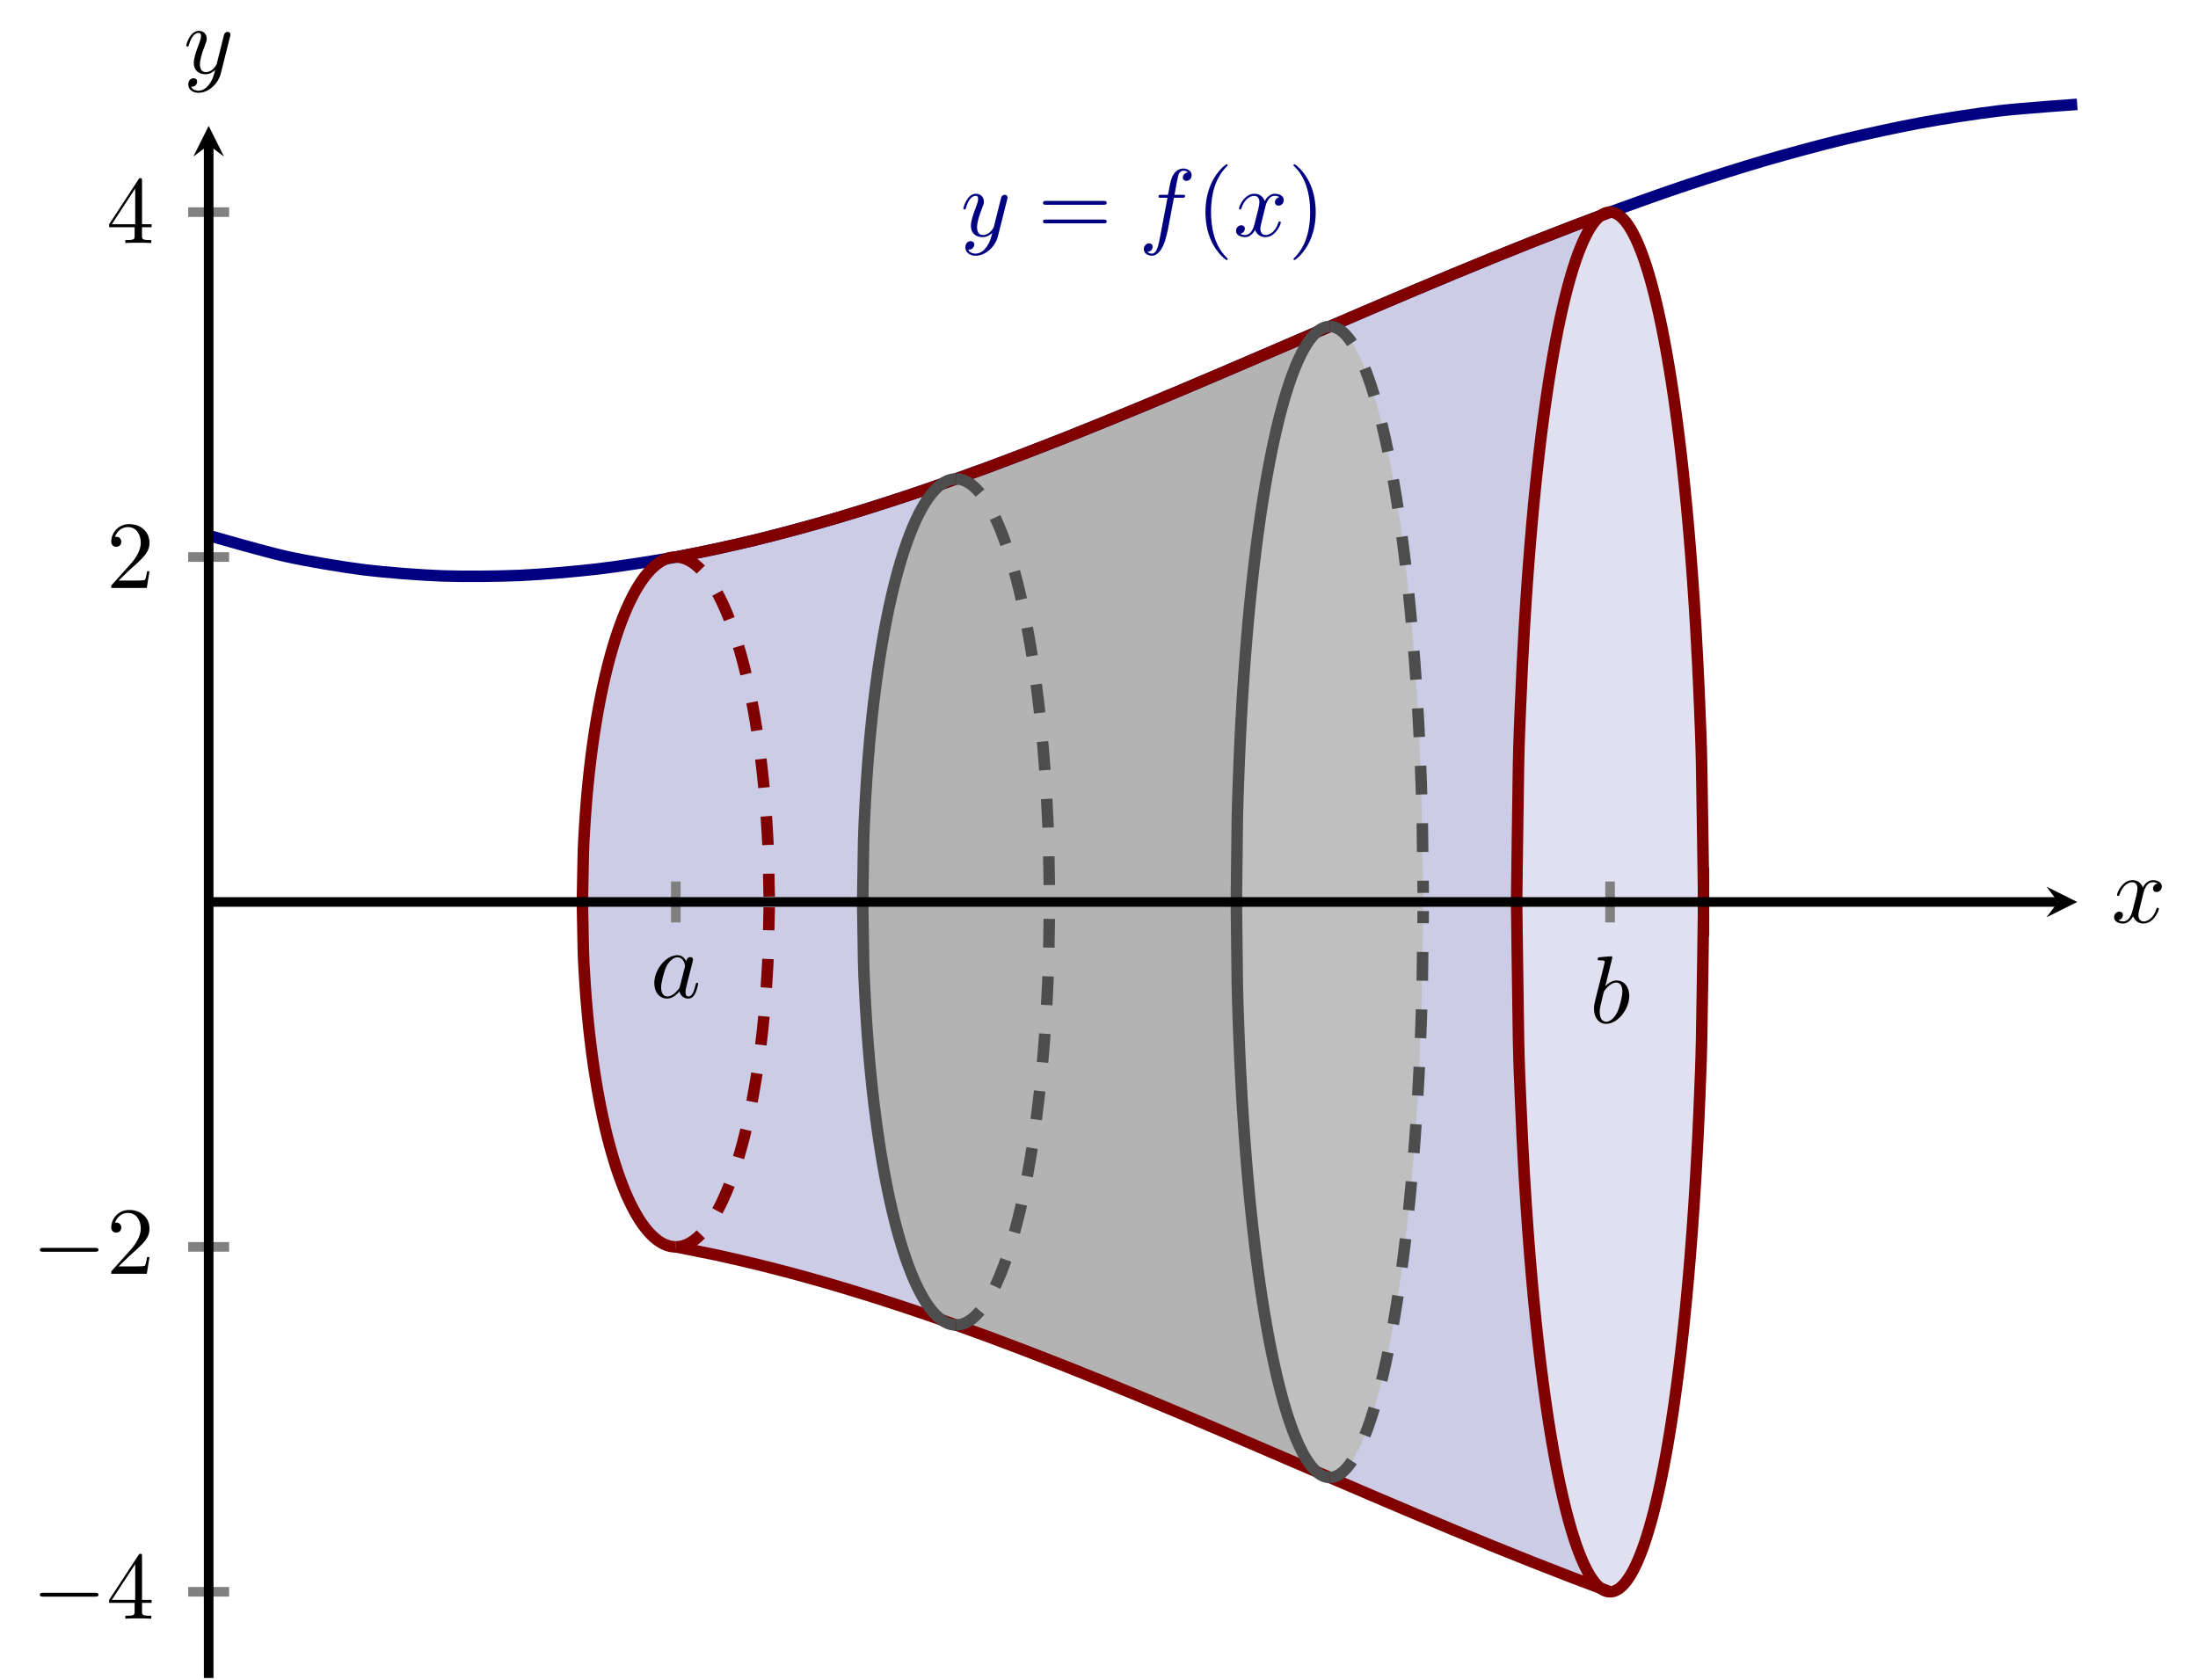 <?xml version="1.0" encoding="UTF-8" standalone="no"?>
<!DOCTYPE svg PUBLIC "-//W3C//DTD SVG 1.1//EN" "http://www.w3.org/Graphics/SVG/1.1/DTD/svg11.dtd">
<svg xmlns="http://www.w3.org/2000/svg" xmlns:xlink="http://www.w3.org/1999/xlink" version="1.1" width="228.528pt" height="174.68pt" viewBox="0 0 228.528 174.68">
<path transform="matrix(1,0,0,-1,21.696,174.481)" d="M 48.568 116.56 L 52.615 117.368 L 56.663 118.293 L 60.71 119.327 L 64.757 120.462 L 68.804 121.69 L 72.852 123.004 L 76.899 124.396 L 80.946 125.858 L 84.993 127.382 L 89.041 128.96 L 93.088 130.586 L 97.135 132.25 L 101.183 133.945 L 105.23 135.664 L 109.277 137.398 L 113.324 139.141 L 117.372 140.883 L 121.419 142.617 L 125.466 144.336 L 129.513 146.031 L 133.561 147.695 L 137.608 149.321 L 141.655 150.899 L 145.702 152.424 L 145.702 8.967 L 141.655 10.491 L 137.608 12.07 L 133.561 13.695 L 129.513 15.359 L 125.466 17.055 L 121.419 18.773 L 117.372 20.508 L 113.324 22.25 L 109.277 23.992 L 105.23 25.726 L 101.183 27.445 L 97.135 29.14 L 93.088 30.805 L 89.041 32.43 L 84.993 34.008 L 80.946 35.533 L 76.899 36.995 L 72.852 38.386 L 68.804 39.7 L 64.757 40.929 L 60.71 42.064 L 56.663 43.098 L 52.615 44.022 L 48.568 44.831 Z " fill="#cccce6"/>
<path transform="matrix(1,0,0,-1,21.696,174.481)" d="M 38.854 80.695 L 39.051 87.867 L 39.247 90.786 L 39.443 92.99 L 39.639 94.818 L 39.835 96.402 L 40.032 97.809 L 40.228 99.08 L 40.424 100.243 L 40.62 101.314 L 40.817 102.309 L 41.013 103.236 L 41.209 104.104 L 41.405 104.919 L 41.601 105.687 L 41.798 106.412 L 41.994 107.097 L 42.19 107.745 L 42.386 108.359 L 42.582 108.941 L 42.779 109.493 L 42.975 110.017 L 43.171 110.514 L 43.367 110.986 L 43.563 111.433 L 43.76 111.857 L 43.956 112.259 L 44.152 112.639 L 44.348 112.998 L 44.545 113.338 L 44.741 113.658 L 44.937 113.959 L 45.133 114.242 L 45.329 114.507 L 45.526 114.754 L 45.722 114.985 L 45.918 115.199 L 46.114 115.396 L 46.31 115.577 L 46.507 115.742 L 46.703 115.892 L 46.899 116.026 L 47.095 116.144 L 47.291 116.248 L 47.488 116.337 L 47.684 116.41 L 47.88 116.469 L 48.076 116.513 L 48.273 116.543 L 48.469 116.557 L 48.665 116.557 L 48.861 116.543 L 49.057 116.514 L 49.254 116.47 L 49.45 116.411 L 49.646 116.338 L 49.842 116.249 L 50.038 116.146 L 50.235 116.027 L 50.431 115.893 L 50.627 115.744 L 50.823 115.579 L 51.019 115.398 L 51.216 115.201 L 51.412 114.988 L 51.608 114.757 L 51.804 114.51 L 52.001 114.245 L 52.197 113.963 L 52.393 113.662 L 52.589 113.342 L 52.785 113.002 L 52.982 112.643 L 53.178 112.263 L 53.374 111.862 L 53.57 111.438 L 53.766 110.991 L 53.963 110.52 L 54.159 110.023 L 54.355 109.5 L 54.551 108.948 L 54.748 108.366 L 54.944 107.752 L 55.14 107.105 L 55.336 106.42 L 55.532 105.696 L 55.729 104.929 L 55.925 104.114 L 56.121 103.247 L 56.317 102.32 L 56.513 101.327 L 56.71 100.256 L 56.906 99.095 L 57.102 97.825 L 57.298 96.42 L 57.494 94.838 L 57.691 93.014 L 57.887 90.816 L 58.083 87.909 L 58.279 81.482 L 58.279 79.908 L 58.083 73.481 L 57.887 70.575 L 57.691 68.376 L 57.494 66.552 L 57.298 64.971 L 57.102 63.565 L 56.906 62.295 L 56.71 61.134 L 56.513 60.064 L 56.317 59.07 L 56.121 58.144 L 55.925 57.276 L 55.729 56.461 L 55.532 55.694 L 55.336 54.97 L 55.14 54.286 L 54.944 53.638 L 54.748 53.024 L 54.551 52.443 L 54.355 51.891 L 54.159 51.367 L 53.963 50.87 L 53.766 50.399 L 53.57 49.952 L 53.374 49.528 L 53.178 49.127 L 52.982 48.747 L 52.785 48.388 L 52.589 48.049 L 52.393 47.729 L 52.197 47.428 L 52.001 47.145 L 51.804 46.88 L 51.608 46.633 L 51.412 46.403 L 51.216 46.189 L 51.019 45.992 L 50.823 45.811 L 50.627 45.646 L 50.431 45.497 L 50.235 45.363 L 50.038 45.244 L 49.842 45.141 L 49.646 45.053 L 49.45 44.979 L 49.254 44.921 L 49.057 44.877 L 48.861 44.847 L 48.665 44.833 L 48.469 44.833 L 48.273 44.848 L 48.076 44.877 L 47.88 44.921 L 47.684 44.98 L 47.488 45.054 L 47.291 45.142 L 47.095 45.246 L 46.899 45.364 L 46.703 45.499 L 46.507 45.648 L 46.31 45.813 L 46.114 45.994 L 45.918 46.192 L 45.722 46.405 L 45.526 46.636 L 45.329 46.883 L 45.133 47.148 L 44.937 47.431 L 44.741 47.732 L 44.545 48.052 L 44.348 48.392 L 44.152 48.751 L 43.956 49.132 L 43.76 49.533 L 43.563 49.957 L 43.367 50.405 L 43.171 50.876 L 42.975 51.373 L 42.779 51.897 L 42.582 52.449 L 42.386 53.031 L 42.19 53.645 L 41.994 54.293 L 41.798 54.978 L 41.601 55.703 L 41.405 56.471 L 41.209 57.286 L 41.013 58.154 L 40.817 59.082 L 40.62 60.076 L 40.424 61.147 L 40.228 62.31 L 40.032 63.581 L 39.835 64.988 L 39.639 66.572 L 39.443 68.4 L 39.247 70.604 L 39.051 73.523 L 38.854 80.695 Z " fill="#cccce6"/>
<path transform="matrix(1,0,0,-1,21.696,174.481)" d="M 135.991 80.881 L 136.187 95.041 L 136.383 100.878 L 136.579 105.286 L 136.775 108.941 L 136.972 112.108 L 137.168 114.923 L 137.364 117.466 L 137.56 119.791 L 137.756 121.934 L 137.953 123.922 L 138.149 125.777 L 138.345 127.513 L 138.541 129.144 L 138.737 130.68 L 138.934 132.129 L 139.13 133.499 L 139.326 134.795 L 139.522 136.023 L 139.719 137.187 L 139.915 138.292 L 140.111 139.34 L 140.307 140.334 L 140.503 141.277 L 140.7 142.172 L 140.896 143.02 L 141.092 143.823 L 141.288 144.583 L 141.484 145.303 L 141.681 145.982 L 141.877 146.622 L 142.073 147.224 L 142.269 147.79 L 142.465 148.32 L 142.662 148.815 L 142.858 149.276 L 143.054 149.703 L 143.25 150.098 L 143.447 150.46 L 143.643 150.79 L 143.839 151.089 L 144.035 151.357 L 144.231 151.595 L 144.428 151.802 L 144.624 151.979 L 144.82 152.126 L 145.016 152.244 L 145.212 152.332 L 145.409 152.391 L 145.605 152.42 L 145.801 152.421 L 145.997 152.391 L 146.193 152.333 L 146.39 152.245 L 146.586 152.128 L 146.782 151.981 L 146.978 151.804 L 147.175 151.598 L 147.371 151.36 L 147.567 151.093 L 147.763 150.794 L 147.959 150.464 L 148.156 150.102 L 148.352 149.708 L 148.548 149.281 L 148.744 148.821 L 148.94 148.326 L 149.137 147.796 L 149.333 147.231 L 149.529 146.629 L 149.725 145.989 L 149.921 145.311 L 150.118 144.592 L 150.314 143.832 L 150.51 143.029 L 150.706 142.182 L 150.903 141.288 L 151.099 140.345 L 151.295 139.352 L 151.491 138.305 L 151.687 137.201 L 151.884 136.037 L 152.08 134.81 L 152.276 133.514 L 152.472 132.146 L 152.668 130.698 L 152.865 129.163 L 153.061 127.533 L 153.257 125.798 L 153.453 123.945 L 153.649 121.958 L 153.846 119.817 L 154.042 117.495 L 154.238 114.955 L 154.434 112.144 L 154.631 108.982 L 154.827 105.333 L 155.023 100.936 L 155.219 95.125 L 155.415 82.281 L 155.415 79.11 L 155.219 66.266 L 155.023 60.454 L 154.827 56.057 L 154.631 52.409 L 154.434 49.246 L 154.238 46.435 L 154.042 43.895 L 153.846 41.573 L 153.649 39.432 L 153.453 37.445 L 153.257 35.592 L 153.061 33.857 L 152.865 32.227 L 152.668 30.693 L 152.472 29.245 L 152.276 27.876 L 152.08 26.58 L 151.884 25.353 L 151.687 24.19 L 151.491 23.085 L 151.295 22.038 L 151.099 21.045 L 150.903 20.102 L 150.706 19.208 L 150.51 18.361 L 150.314 17.558 L 150.118 16.798 L 149.921 16.079 L 149.725 15.401 L 149.529 14.761 L 149.333 14.159 L 149.137 13.594 L 148.94 13.064 L 148.744 12.57 L 148.548 12.109 L 148.352 11.682 L 148.156 11.288 L 147.959 10.926 L 147.763 10.596 L 147.567 10.297 L 147.371 10.03 L 147.175 9.793 L 146.978 9.586 L 146.782 9.409 L 146.586 9.262 L 146.39 9.145 L 146.193 9.057 L 145.997 8.999 L 145.801 8.97 L 145.605 8.97 L 145.409 8.999 L 145.212 9.058 L 145.016 9.146 L 144.82 9.264 L 144.624 9.411 L 144.428 9.588 L 144.231 9.795 L 144.035 10.033 L 143.839 10.301 L 143.643 10.6 L 143.447 10.93 L 143.25 11.293 L 143.054 11.687 L 142.858 12.114 L 142.662 12.575 L 142.465 13.07 L 142.269 13.6 L 142.073 14.166 L 141.877 14.769 L 141.681 15.409 L 141.484 16.088 L 141.288 16.807 L 141.092 17.567 L 140.896 18.371 L 140.7 19.219 L 140.503 20.113 L 140.307 21.056 L 140.111 22.051 L 139.915 23.098 L 139.719 24.203 L 139.522 25.367 L 139.326 26.595 L 139.13 27.892 L 138.934 29.261 L 138.737 30.711 L 138.541 32.246 L 138.345 33.877 L 138.149 35.613 L 137.953 37.468 L 137.756 39.456 L 137.56 41.599 L 137.364 43.924 L 137.168 46.467 L 136.972 49.282 L 136.775 52.449 L 136.579 56.105 L 136.383 60.513 L 136.187 66.35 L 135.991 80.51 Z " fill="#e0e0f0"/>
<path transform="matrix(1,0,0,-1,21.696,174.481)" d="M 77.709 124.683 L 79.328 125.265 L 80.947 125.858 L 82.566 126.461 L 84.185 127.073 L 85.803 127.694 L 87.422 128.323 L 89.041 128.961 L 90.66 129.606 L 92.279 130.257 L 93.898 130.916 L 95.517 131.58 L 97.136 132.25 L 98.755 132.925 L 100.374 133.604 L 101.993 134.288 L 103.612 134.975 L 105.231 135.664 L 106.85 136.357 L 108.468 137.051 L 110.087 137.747 L 111.706 138.444 L 113.325 139.141 L 114.944 139.838 L 116.563 140.535 L 116.563 20.855 L 114.944 21.552 L 113.325 22.249 L 111.706 22.947 L 110.087 23.643 L 108.468 24.339 L 106.85 25.034 L 105.231 25.726 L 103.612 26.416 L 101.993 27.102 L 100.374 27.786 L 98.755 28.465 L 97.136 29.14 L 95.517 29.81 L 93.898 30.474 L 92.279 31.133 L 90.66 31.785 L 89.041 32.43 L 87.422 33.067 L 85.803 33.697 L 84.185 34.318 L 82.566 34.93 L 80.947 35.532 L 79.328 36.125 L 77.709 36.707 Z " fill="#b3b3b3"/>
<path transform="matrix(1,0,0,-1,21.696,174.481)" d="M 67.995 80.703 L 68.191 89.492 L 68.388 93.072 L 68.584 95.775 L 68.78 98.017 L 68.976 99.959 L 69.172 101.685 L 69.369 103.244 L 69.565 104.67 L 69.761 105.984 L 69.957 107.204 L 70.154 108.341 L 70.35 109.406 L 70.546 110.406 L 70.742 111.348 L 70.938 112.236 L 71.135 113.076 L 71.331 113.871 L 71.527 114.624 L 71.723 115.338 L 71.919 116.015 L 72.116 116.658 L 72.312 117.267 L 72.508 117.846 L 72.704 118.394 L 72.901 118.914 L 73.097 119.407 L 73.293 119.873 L 73.489 120.314 L 73.685 120.731 L 73.882 121.123 L 74.078 121.493 L 74.274 121.84 L 74.47 122.165 L 74.666 122.468 L 74.863 122.751 L 75.059 123.013 L 75.255 123.255 L 75.451 123.477 L 75.647 123.68 L 75.844 123.863 L 76.04 124.027 L 76.236 124.173 L 76.432 124.3 L 76.629 124.409 L 76.825 124.499 L 77.021 124.571 L 77.217 124.625 L 77.413 124.661 L 77.61 124.679 L 77.806 124.679 L 78.002 124.662 L 78.198 124.626 L 78.394 124.572 L 78.591 124.5 L 78.787 124.41 L 78.983 124.301 L 79.179 124.175 L 79.375 124.029 L 79.572 123.865 L 79.768 123.682 L 79.964 123.48 L 80.16 123.258 L 80.357 123.016 L 80.553 122.754 L 80.749 122.472 L 80.945 122.168 L 81.141 121.844 L 81.338 121.497 L 81.534 121.128 L 81.73 120.736 L 81.926 120.319 L 82.122 119.879 L 82.319 119.413 L 82.515 118.92 L 82.711 118.401 L 82.907 117.852 L 83.103 117.274 L 83.3 116.665 L 83.496 116.023 L 83.692 115.346 L 83.888 114.633 L 84.085 113.88 L 84.281 113.086 L 84.477 112.247 L 84.673 111.358 L 84.869 110.417 L 85.066 109.418 L 85.262 108.354 L 85.458 107.218 L 85.654 105.999 L 85.85 104.686 L 86.047 103.262 L 86.243 101.704 L 86.439 99.98 L 86.635 98.041 L 86.831 95.804 L 87.028 93.108 L 87.224 89.543 L 87.42 81.661 L 87.42 79.73 L 87.224 71.847 L 87.028 68.283 L 86.831 65.586 L 86.635 63.349 L 86.439 61.41 L 86.243 59.686 L 86.047 58.128 L 85.85 56.704 L 85.654 55.391 L 85.458 54.173 L 85.262 53.036 L 85.066 51.972 L 84.869 50.973 L 84.673 50.032 L 84.477 49.144 L 84.281 48.304 L 84.085 47.51 L 83.888 46.757 L 83.692 46.044 L 83.496 45.367 L 83.3 44.725 L 83.103 44.116 L 82.907 43.538 L 82.711 42.99 L 82.515 42.47 L 82.319 41.978 L 82.122 41.511 L 81.926 41.071 L 81.73 40.655 L 81.534 40.262 L 81.338 39.893 L 81.141 39.547 L 80.945 39.222 L 80.749 38.919 L 80.553 38.636 L 80.357 38.374 L 80.16 38.133 L 79.964 37.911 L 79.768 37.708 L 79.572 37.525 L 79.375 37.361 L 79.179 37.216 L 78.983 37.089 L 78.787 36.98 L 78.591 36.89 L 78.394 36.818 L 78.198 36.765 L 78.002 36.729 L 77.806 36.711 L 77.61 36.711 L 77.413 36.729 L 77.217 36.765 L 77.021 36.819 L 76.825 36.891 L 76.629 36.982 L 76.432 37.09 L 76.236 37.217 L 76.04 37.363 L 75.844 37.527 L 75.647 37.711 L 75.451 37.913 L 75.255 38.135 L 75.059 38.377 L 74.863 38.639 L 74.666 38.922 L 74.47 39.226 L 74.274 39.551 L 74.078 39.898 L 73.882 40.267 L 73.685 40.66 L 73.489 41.076 L 73.293 41.517 L 73.097 41.983 L 72.901 42.476 L 72.704 42.996 L 72.508 43.545 L 72.312 44.123 L 72.116 44.733 L 71.919 45.375 L 71.723 46.052 L 71.527 46.766 L 71.331 47.519 L 71.135 48.314 L 70.938 49.154 L 70.742 50.043 L 70.546 50.984 L 70.35 51.985 L 70.154 53.049 L 69.957 54.187 L 69.761 55.406 L 69.565 56.72 L 69.369 58.146 L 69.172 59.705 L 68.976 61.432 L 68.78 63.374 L 68.584 65.615 L 68.388 68.319 L 68.191 71.899 L 67.995 80.687 Z " fill="#b3b3b3"/>
<path transform="matrix(1,0,0,-1,21.696,174.481)" d="M 106.85 80.879 L 107.046 92.664 L 107.242 97.533 L 107.438 101.21 L 107.635 104.26 L 107.831 106.902 L 108.027 109.251 L 108.223 111.372 L 108.419 113.311 L 108.616 115.099 L 108.812 116.758 L 109.008 118.305 L 109.204 119.754 L 109.4 121.114 L 109.597 122.396 L 109.793 123.605 L 109.989 124.747 L 110.185 125.829 L 110.381 126.853 L 110.578 127.824 L 110.774 128.746 L 110.97 129.62 L 111.166 130.449 L 111.363 131.236 L 111.559 131.982 L 111.755 132.69 L 111.951 133.36 L 112.147 133.994 L 112.344 134.594 L 112.54 135.161 L 112.736 135.695 L 112.932 136.197 L 113.128 136.669 L 113.325 137.111 L 113.521 137.525 L 113.717 137.91 L 113.913 138.266 L 114.109 138.595 L 114.306 138.898 L 114.502 139.173 L 114.698 139.423 L 114.894 139.646 L 115.091 139.844 L 115.287 140.017 L 115.483 140.165 L 115.679 140.288 L 115.875 140.386 L 116.072 140.459 L 116.268 140.509 L 116.464 140.533 L 116.66 140.533 L 116.856 140.509 L 117.053 140.46 L 117.249 140.387 L 117.445 140.289 L 117.641 140.167 L 117.838 140.019 L 118.034 139.847 L 118.23 139.649 L 118.426 139.425 L 118.622 139.176 L 118.819 138.901 L 119.015 138.599 L 119.211 138.27 L 119.407 137.914 L 119.603 137.53 L 119.8 137.116 L 119.996 136.675 L 120.192 136.203 L 120.388 135.701 L 120.584 135.167 L 120.781 134.601 L 120.977 134.002 L 121.173 133.368 L 121.369 132.698 L 121.565 131.991 L 121.762 131.245 L 121.958 130.459 L 122.154 129.63 L 122.35 128.756 L 122.547 127.836 L 122.743 126.865 L 122.939 125.841 L 123.135 124.761 L 123.331 123.619 L 123.528 122.41 L 123.724 121.13 L 123.92 119.771 L 124.116 118.323 L 124.312 116.777 L 124.509 115.12 L 124.705 113.334 L 124.901 111.396 L 125.097 109.277 L 125.293 106.932 L 125.49 104.294 L 125.686 101.25 L 125.882 97.582 L 126.078 92.734 L 126.275 82.022 L 126.275 79.369 L 126.078 68.657 L 125.882 63.808 L 125.686 60.14 L 125.49 57.096 L 125.293 54.458 L 125.097 52.113 L 124.901 49.994 L 124.705 48.057 L 124.509 46.27 L 124.312 44.613 L 124.116 43.067 L 123.92 41.62 L 123.724 40.26 L 123.528 38.98 L 123.331 37.772 L 123.135 36.63 L 122.939 35.549 L 122.743 34.525 L 122.547 33.555 L 122.35 32.634 L 122.154 31.76 L 121.958 30.932 L 121.762 30.145 L 121.565 29.399 L 121.369 28.692 L 121.173 28.023 L 120.977 27.389 L 120.781 26.789 L 120.584 26.223 L 120.388 25.689 L 120.192 25.187 L 119.996 24.716 L 119.8 24.274 L 119.603 23.86 L 119.407 23.476 L 119.211 23.12 L 119.015 22.791 L 118.819 22.489 L 118.622 22.214 L 118.426 21.965 L 118.23 21.741 L 118.034 21.544 L 117.838 21.371 L 117.641 21.224 L 117.445 21.101 L 117.249 21.003 L 117.053 20.93 L 116.856 20.881 L 116.66 20.857 L 116.464 20.857 L 116.268 20.882 L 116.072 20.931 L 115.875 21.004 L 115.679 21.102 L 115.483 21.225 L 115.287 21.373 L 115.091 21.546 L 114.894 21.744 L 114.698 21.968 L 114.502 22.217 L 114.306 22.493 L 114.109 22.795 L 113.913 23.124 L 113.717 23.481 L 113.521 23.865 L 113.325 24.279 L 113.128 24.721 L 112.932 25.193 L 112.736 25.696 L 112.54 26.23 L 112.344 26.796 L 112.147 27.396 L 111.951 28.03 L 111.755 28.701 L 111.559 29.408 L 111.363 30.154 L 111.166 30.941 L 110.97 31.771 L 110.774 32.645 L 110.578 33.566 L 110.381 34.537 L 110.185 35.562 L 109.989 36.643 L 109.793 37.786 L 109.597 38.995 L 109.4 40.276 L 109.204 41.636 L 109.008 43.085 L 108.812 44.632 L 108.616 46.291 L 108.419 48.079 L 108.223 50.018 L 108.027 52.14 L 107.831 54.488 L 107.635 57.13 L 107.438 60.18 L 107.242 63.857 L 107.046 68.727 L 106.85 80.511 Z " fill="#bfbfbf"/>
<path transform="matrix(1,0,0,-1,21.696,174.481)" stroke-width="1.196" stroke-linecap="butt" stroke-miterlimit="10" stroke-linejoin="miter" fill="none" stroke="#000080" d="M 0 118.801 C 0 118.801 5.848 117.107 8.095 116.612 C 10.341 116.116 13.943 115.511 16.189 115.231 C 18.435 114.952 22.038 114.679 24.284 114.598 C 26.53 114.518 30.132 114.549 32.379 114.65 C 34.625 114.751 38.227 115.06 40.473 115.325 C 42.719 115.59 46.322 116.148 48.568 116.56 C 50.814 116.971 54.416 117.751 56.662 118.293 C 58.909 118.834 62.511 119.808 64.757 120.462 C 67.003 121.115 70.606 122.255 72.852 123.004 C 75.098 123.753 78.7 125.031 80.946 125.858 C 83.193 126.684 86.795 128.074 89.041 128.96 C 91.287 129.847 94.889 131.32 97.136 132.25 C 99.382 133.18 102.984 134.708 105.23 135.664 C 107.477 136.62 111.079 138.176 113.325 139.141 C 115.571 140.105 119.173 141.661 121.42 142.617 C 123.666 143.573 127.268 145.101 129.514 146.031 C 131.76 146.962 135.363 148.434 137.609 149.321 C 139.855 150.208 143.457 151.597 145.703 152.424 C 147.95 153.25 151.552 154.529 153.798 155.278 C 156.044 156.026 159.647 157.166 161.893 157.82 C 164.139 158.473 167.741 159.448 169.987 159.989 C 172.234 160.531 175.836 161.31 178.082 161.722 C 180.328 162.134 183.93 162.692 186.177 162.957 C 188.423 163.222 194.271 163.632 194.271 163.632 "/>
<path transform="matrix(1,0,0,-1,21.696,174.481)" stroke-width="1.196" stroke-linecap="butt" stroke-miterlimit="10" stroke-linejoin="miter" fill="none" stroke="#800000" d="M 48.568 116.56 C 48.568 116.56 51.492 117.127 52.615 117.368 C 53.738 117.608 55.539 118.021 56.663 118.293 C 57.786 118.564 59.587 119.026 60.71 119.327 C 61.833 119.627 63.634 120.134 64.757 120.462 C 65.88 120.789 67.681 121.337 68.804 121.69 C 69.927 122.043 71.729 122.628 72.852 123.004 C 73.975 123.379 75.776 124 76.899 124.396 C 78.022 124.792 79.823 125.443 80.946 125.858 C 82.069 126.272 83.87 126.951 84.993 127.382 C 86.117 127.812 87.918 128.516 89.041 128.96 C 90.164 129.405 91.965 130.129 93.088 130.586 C 94.211 131.042 96.012 131.784 97.135 132.25 C 98.258 132.716 100.059 133.472 101.183 133.945 C 102.306 134.419 104.107 135.185 105.23 135.664 C 106.353 136.143 108.154 136.916 109.277 137.398 C 110.4 137.881 112.201 138.657 113.324 139.141 C 114.447 139.624 116.248 140.4 117.372 140.883 C 118.495 141.365 120.296 142.138 121.419 142.617 C 122.542 143.096 124.343 143.862 125.466 144.336 C 126.589 144.809 128.39 145.565 129.513 146.031 C 130.636 146.497 132.438 147.239 133.561 147.695 C 134.684 148.152 136.485 148.876 137.608 149.321 C 138.731 149.765 140.532 150.469 141.655 150.899 C 142.778 151.33 145.702 152.424 145.702 152.424 "/>
<path transform="matrix(1,0,0,-1,21.696,174.481)" stroke-width="1.196" stroke-linecap="butt" stroke-miterlimit="10" stroke-linejoin="miter" fill="none" stroke="#800000" d="M 48.568 44.831 C 48.568 44.831 51.492 44.263 52.615 44.022 C 53.738 43.782 55.539 43.369 56.663 43.098 C 57.786 42.826 59.587 42.365 60.71 42.064 C 61.833 41.763 63.634 41.257 64.757 40.929 C 65.88 40.601 67.681 40.053 68.804 39.7 C 69.927 39.348 71.729 38.762 72.852 38.386 C 73.975 38.011 75.776 37.39 76.899 36.995 C 78.022 36.599 79.823 35.947 80.946 35.533 C 82.069 35.118 83.87 34.439 84.993 34.008 C 86.117 33.578 87.918 32.874 89.041 32.43 C 90.164 31.985 91.965 31.261 93.088 30.805 C 94.211 30.348 96.012 29.606 97.135 29.14 C 98.258 28.674 100.059 27.919 101.183 27.445 C 102.306 26.971 104.107 26.205 105.23 25.726 C 106.353 25.247 108.154 24.474 109.277 23.992 C 110.4 23.51 112.201 22.733 113.324 22.25 C 114.447 21.766 116.248 20.99 117.372 20.508 C 118.495 20.025 120.296 19.252 121.419 18.773 C 122.542 18.294 124.343 17.528 125.466 17.055 C 126.589 16.581 128.39 15.825 129.513 15.359 C 130.636 14.893 132.438 14.151 133.561 13.695 C 134.684 13.238 136.485 12.514 137.608 12.07 C 138.731 11.625 140.532 10.921 141.655 10.491 C 142.778 10.06 145.702 8.967 145.702 8.967 "/>
<path transform="matrix(1,0,0,-1,21.696,174.481)" stroke-width="1.196" stroke-linecap="butt" stroke-miterlimit="10" stroke-linejoin="miter" fill="none" stroke="#800000" d="M 135.991 80.881 C 135.991 80.881 136.132 92.266 136.187 95.041 C 136.241 97.815 136.328 99.456 136.383 100.878 C 136.437 102.299 136.525 104.167 136.579 105.286 C 136.634 106.404 136.721 107.994 136.775 108.941 C 136.83 109.888 136.917 111.278 136.972 112.108 C 137.026 112.938 137.113 114.18 137.168 114.923 C 137.222 115.666 137.31 116.791 137.364 117.466 C 137.418 118.142 137.506 119.171 137.56 119.791 C 137.615 120.411 137.702 121.361 137.756 121.934 C 137.811 122.507 137.898 123.389 137.953 123.922 C 138.007 124.456 138.094 125.279 138.149 125.777 C 138.203 126.275 138.291 127.046 138.345 127.513 C 138.399 127.98 138.487 128.705 138.541 129.144 C 138.596 129.583 138.683 130.266 138.737 130.68 C 138.792 131.094 138.879 131.738 138.934 132.129 C 138.988 132.52 139.075 133.129 139.13 133.499 C 139.184 133.868 139.272 134.445 139.326 134.795 C 139.381 135.145 139.468 135.691 139.522 136.023 C 139.577 136.355 139.664 136.872 139.719 137.187 C 139.773 137.502 139.86 137.993 139.915 138.292 C 139.969 138.591 140.056 139.056 140.111 139.34 C 140.165 139.623 140.253 140.065 140.307 140.334 C 140.362 140.603 140.449 141.022 140.503 141.277 C 140.558 141.532 140.645 141.93 140.7 142.172 C 140.754 142.413 140.841 142.79 140.896 143.02 C 140.95 143.249 141.038 143.606 141.092 143.823 C 141.146 144.04 141.234 144.378 141.288 144.583 C 141.343 144.789 141.43 145.109 141.484 145.303 C 141.539 145.496 141.626 145.799 141.681 145.982 C 141.735 146.165 141.822 146.449 141.877 146.622 C 141.931 146.794 142.019 147.062 142.073 147.224 C 142.127 147.386 142.215 147.638 142.269 147.79 C 142.324 147.942 142.411 148.178 142.465 148.32 C 142.52 148.462 142.607 148.682 142.662 148.815 C 142.716 148.948 142.803 149.153 142.858 149.276 C 142.912 149.399 143 149.589 143.054 149.703 C 143.109 149.817 143.196 149.993 143.25 150.098 C 143.305 150.203 143.392 150.364 143.447 150.46 C 143.501 150.556 143.588 150.703 143.643 150.79 C 143.697 150.878 143.785 151.011 143.839 151.089 C 143.893 151.168 143.981 151.287 144.035 151.357 C 144.09 151.428 144.177 151.533 144.231 151.595 C 144.286 151.657 144.373 151.749 144.428 151.802 C 144.482 151.855 144.569 151.934 144.624 151.979 C 144.678 152.024 144.766 152.09 144.82 152.126 C 144.874 152.163 144.962 152.215 145.016 152.244 C 145.071 152.273 145.158 152.312 145.212 152.332 C 145.267 152.353 145.354 152.379 145.409 152.391 C 145.463 152.403 145.55 152.416 145.605 152.42 C 145.659 152.424 145.747 152.425 145.801 152.421 C 145.855 152.417 145.943 152.404 145.997 152.391 C 146.052 152.379 146.139 152.353 146.193 152.333 C 146.248 152.313 146.335 152.274 146.39 152.245 C 146.444 152.217 146.531 152.165 146.586 152.128 C 146.64 152.091 146.728 152.026 146.782 151.981 C 146.837 151.936 146.924 151.858 146.978 151.804 C 147.033 151.751 147.12 151.659 147.175 151.598 C 147.229 151.536 147.316 151.43 147.371 151.36 C 147.425 151.29 147.512 151.171 147.567 151.093 C 147.621 151.014 147.709 150.881 147.763 150.794 C 147.818 150.707 147.905 150.56 147.959 150.464 C 148.014 150.368 148.101 150.207 148.156 150.102 C 148.21 149.997 148.297 149.822 148.352 149.708 C 148.406 149.594 148.494 149.404 148.548 149.281 C 148.602 149.158 148.69 148.953 148.744 148.821 C 148.799 148.688 148.886 148.468 148.94 148.326 C 148.995 148.184 149.082 147.948 149.137 147.796 C 149.191 147.645 149.278 147.393 149.333 147.231 C 149.387 147.069 149.475 146.801 149.529 146.629 C 149.583 146.457 149.671 146.172 149.725 145.989 C 149.78 145.806 149.867 145.505 149.921 145.311 C 149.976 145.117 150.063 144.797 150.118 144.592 C 150.172 144.387 150.259 144.049 150.314 143.832 C 150.368 143.615 150.456 143.258 150.51 143.029 C 150.565 142.8 150.652 142.424 150.706 142.182 C 150.761 141.94 150.848 141.543 150.903 141.288 C 150.957 141.033 151.044 140.614 151.099 140.345 C 151.153 140.077 151.241 139.635 151.295 139.352 C 151.349 139.069 151.437 138.603 151.491 138.305 C 151.546 138.006 151.633 137.515 151.687 137.201 C 151.742 136.886 151.829 136.369 151.884 136.037 C 151.938 135.705 152.025 135.16 152.08 134.81 C 152.134 134.46 152.222 133.884 152.276 133.514 C 152.33 133.145 152.418 132.537 152.472 132.146 C 152.527 131.755 152.614 131.111 152.668 130.698 C 152.723 130.284 152.81 129.602 152.865 129.163 C 152.919 128.724 153.006 128 153.061 127.533 C 153.115 127.066 153.203 126.296 153.257 125.798 C 153.311 125.3 153.399 124.478 153.453 123.945 C 153.508 123.412 153.595 122.531 153.649 121.958 C 153.704 121.386 153.791 120.437 153.846 119.817 C 153.9 119.198 153.987 118.17 154.042 117.495 C 154.096 116.82 154.184 115.697 154.238 114.955 C 154.293 114.212 154.38 112.973 154.434 112.144 C 154.489 111.315 154.576 109.927 154.631 108.982 C 154.685 108.037 154.772 106.449 154.827 105.333 C 154.881 104.217 154.969 102.353 155.023 100.936 C 155.077 99.52 155.165 97.713 155.219 95.125 C 155.274 92.536 155.415 82.281 155.415 82.281 "/>
<path transform="matrix(1,0,0,-1,21.696,174.481)" stroke-width="1.196" stroke-linecap="butt" stroke-miterlimit="10" stroke-linejoin="miter" fill="none" stroke="#800000" d="M 135.991 80.51 C 135.991 80.51 136.132 69.124 136.187 66.35 C 136.241 63.575 136.328 61.934 136.383 60.513 C 136.437 59.091 136.525 57.224 136.579 56.105 C 136.634 54.986 136.721 53.396 136.775 52.449 C 136.83 51.502 136.917 50.112 136.972 49.282 C 137.026 48.452 137.113 47.21 137.168 46.467 C 137.222 45.724 137.31 44.599 137.364 43.924 C 137.418 43.249 137.506 42.219 137.56 41.599 C 137.615 40.98 137.702 40.03 137.756 39.456 C 137.811 38.883 137.898 38.001 137.953 37.468 C 138.007 36.935 138.094 36.112 138.149 35.613 C 138.203 35.115 138.291 34.344 138.345 33.877 C 138.399 33.41 138.487 32.686 138.541 32.246 C 138.596 31.807 138.683 31.125 138.737 30.711 C 138.792 30.296 138.879 29.652 138.934 29.261 C 138.988 28.87 139.075 28.262 139.13 27.892 C 139.184 27.522 139.272 26.946 139.326 26.595 C 139.381 26.245 139.468 25.699 139.522 25.367 C 139.577 25.036 139.664 24.518 139.719 24.203 C 139.773 23.888 139.86 23.397 139.915 23.098 C 139.969 22.799 140.056 22.334 140.111 22.051 C 140.165 21.767 140.253 21.325 140.307 21.056 C 140.362 20.788 140.449 20.368 140.503 20.113 C 140.558 19.858 140.645 19.46 140.7 19.219 C 140.754 18.977 140.841 18.6 140.896 18.371 C 140.95 18.142 141.038 17.784 141.092 17.567 C 141.146 17.35 141.234 17.012 141.288 16.807 C 141.343 16.601 141.43 16.282 141.484 16.088 C 141.539 15.894 141.626 15.592 141.681 15.409 C 141.735 15.226 141.822 14.941 141.877 14.769 C 141.931 14.596 142.019 14.328 142.073 14.166 C 142.127 14.004 142.215 13.752 142.269 13.6 C 142.324 13.448 142.411 13.213 142.465 13.07 C 142.52 12.928 142.607 12.708 142.662 12.575 C 142.716 12.443 142.803 12.238 142.858 12.114 C 142.912 11.991 143 11.801 143.054 11.687 C 143.109 11.573 143.196 11.397 143.25 11.293 C 143.305 11.188 143.392 11.026 143.447 10.93 C 143.501 10.834 143.588 10.687 143.643 10.6 C 143.697 10.513 143.785 10.38 143.839 10.301 C 143.893 10.222 143.981 10.103 144.035 10.033 C 144.09 9.963 144.177 9.857 144.231 9.795 C 144.286 9.734 144.373 9.642 144.428 9.588 C 144.482 9.535 144.569 9.456 144.624 9.411 C 144.678 9.366 144.766 9.301 144.82 9.264 C 144.874 9.227 144.962 9.175 145.016 9.146 C 145.071 9.118 145.158 9.078 145.212 9.058 C 145.267 9.038 145.354 9.012 145.409 8.999 C 145.463 8.987 145.55 8.974 145.605 8.97 C 145.659 8.966 145.747 8.966 145.801 8.97 C 145.855 8.974 145.943 8.987 145.997 8.999 C 146.052 9.011 146.139 9.037 146.193 9.057 C 146.248 9.077 146.335 9.117 146.39 9.145 C 146.444 9.173 146.531 9.226 146.586 9.262 C 146.64 9.299 146.728 9.364 146.782 9.409 C 146.837 9.454 146.924 9.533 146.978 9.586 C 147.033 9.639 147.12 9.731 147.175 9.793 C 147.229 9.854 147.316 9.96 147.371 10.03 C 147.425 10.1 147.512 10.219 147.567 10.297 C 147.621 10.376 147.709 10.509 147.763 10.596 C 147.818 10.683 147.905 10.83 147.959 10.926 C 148.014 11.022 148.101 11.183 148.156 11.288 C 148.21 11.393 148.297 11.568 148.352 11.682 C 148.406 11.796 148.494 11.986 148.548 12.109 C 148.602 12.232 148.69 12.437 148.744 12.57 C 148.799 12.702 148.886 12.922 148.94 13.064 C 148.995 13.206 149.082 13.442 149.137 13.594 C 149.191 13.746 149.278 13.997 149.333 14.159 C 149.387 14.321 149.475 14.589 149.529 14.761 C 149.583 14.933 149.671 15.218 149.725 15.401 C 149.78 15.584 149.867 15.886 149.921 16.079 C 149.976 16.273 150.063 16.593 150.118 16.798 C 150.172 17.003 150.259 17.341 150.314 17.558 C 150.368 17.775 150.456 18.132 150.51 18.361 C 150.565 18.59 150.652 18.967 150.706 19.208 C 150.761 19.45 150.848 19.847 150.903 20.102 C 150.957 20.357 151.044 20.776 151.099 21.045 C 151.153 21.313 151.241 21.755 151.295 22.038 C 151.349 22.321 151.437 22.787 151.491 23.085 C 151.546 23.384 151.633 23.875 151.687 24.19 C 151.742 24.504 151.829 25.021 151.884 25.353 C 151.938 25.685 152.025 26.23 152.08 26.58 C 152.134 26.93 152.222 27.506 152.276 27.876 C 152.33 28.245 152.418 28.854 152.472 29.245 C 152.527 29.635 152.614 30.279 152.668 30.693 C 152.723 31.107 152.81 31.788 152.865 32.227 C 152.919 32.666 153.006 33.39 153.061 33.857 C 153.115 34.324 153.203 35.094 153.257 35.592 C 153.311 36.09 153.399 36.912 153.453 37.445 C 153.508 37.978 153.595 38.859 153.649 39.432 C 153.704 40.005 153.791 40.954 153.846 41.573 C 153.9 42.192 153.987 43.22 154.042 43.895 C 154.096 44.57 154.184 45.693 154.238 46.435 C 154.293 47.178 154.38 48.418 154.434 49.246 C 154.489 50.075 154.576 51.464 154.631 52.409 C 154.685 53.354 154.772 54.941 154.827 56.057 C 154.881 57.174 154.969 59.037 155.023 60.454 C 155.077 61.87 155.165 63.677 155.219 66.266 C 155.274 68.854 155.415 79.11 155.415 79.11 "/>
<path transform="matrix(1,0,0,-1,21.696,174.481)" stroke-width="1.196" stroke-linecap="butt" stroke-miterlimit="10" stroke-linejoin="miter" fill="none" stroke="#800000" d="M 155.418 77.109 L 155.418 84.282 "/>
<path transform="matrix(1,0,0,-1,21.696,174.481)" stroke-width="1.196" stroke-linecap="butt" stroke-miterlimit="10" stroke-linejoin="miter" fill="none" stroke="#800000" d="M 38.854 80.695 C 38.854 80.695 38.925 84.784 38.953 85.779 C 38.98 86.775 39.023 87.357 39.051 87.867 C 39.078 88.378 39.122 89.052 39.149 89.457 C 39.176 89.862 39.22 90.44 39.247 90.786 C 39.274 91.132 39.318 91.642 39.345 91.948 C 39.372 92.254 39.416 92.714 39.443 92.99 C 39.47 93.267 39.514 93.687 39.541 93.941 C 39.568 94.194 39.612 94.583 39.639 94.818 C 39.666 95.053 39.71 95.416 39.737 95.635 C 39.765 95.855 39.808 96.195 39.835 96.402 C 39.863 96.608 39.906 96.929 39.934 97.125 C 39.961 97.32 40.004 97.624 40.032 97.809 C 40.059 97.994 40.103 98.284 40.13 98.46 C 40.157 98.636 40.201 98.912 40.228 99.08 C 40.255 99.249 40.299 99.513 40.326 99.674 C 40.353 99.835 40.397 100.088 40.424 100.243 C 40.451 100.397 40.495 100.64 40.522 100.789 C 40.549 100.938 40.593 101.171 40.62 101.314 C 40.648 101.457 40.691 101.682 40.718 101.82 C 40.746 101.958 40.789 102.175 40.817 102.309 C 40.844 102.442 40.887 102.651 40.915 102.78 C 40.942 102.909 40.986 103.111 41.013 103.236 C 41.04 103.36 41.084 103.556 41.111 103.677 C 41.138 103.797 41.182 103.987 41.209 104.104 C 41.236 104.221 41.28 104.405 41.307 104.518 C 41.334 104.631 41.378 104.81 41.405 104.919 C 41.432 105.029 41.476 105.203 41.503 105.309 C 41.53 105.416 41.574 105.584 41.601 105.687 C 41.629 105.791 41.672 105.954 41.699 106.055 C 41.727 106.155 41.77 106.314 41.798 106.412 C 41.825 106.51 41.868 106.664 41.896 106.759 C 41.923 106.854 41.967 107.004 41.994 107.097 C 42.021 107.189 42.065 107.335 42.092 107.425 C 42.119 107.515 42.163 107.657 42.19 107.745 C 42.217 107.832 42.261 107.971 42.288 108.056 C 42.315 108.141 42.359 108.276 42.386 108.359 C 42.413 108.442 42.457 108.573 42.484 108.654 C 42.512 108.735 42.555 108.862 42.582 108.941 C 42.61 109.02 42.653 109.144 42.681 109.221 C 42.708 109.297 42.751 109.419 42.779 109.493 C 42.806 109.568 42.85 109.686 42.877 109.758 C 42.904 109.831 42.948 109.946 42.975 110.017 C 43.002 110.088 43.046 110.2 43.073 110.269 C 43.1 110.338 43.144 110.447 43.171 110.514 C 43.198 110.581 43.242 110.687 43.269 110.753 C 43.296 110.818 43.34 110.922 43.367 110.986 C 43.394 111.049 43.438 111.15 43.465 111.212 C 43.493 111.274 43.536 111.372 43.563 111.433 C 43.591 111.493 43.634 111.589 43.662 111.648 C 43.689 111.707 43.732 111.8 43.76 111.857 C 43.787 111.914 43.831 112.005 43.858 112.06 C 43.885 112.116 43.929 112.204 43.956 112.259 C 43.983 112.313 44.027 112.399 44.054 112.451 C 44.081 112.504 44.125 112.588 44.152 112.639 C 44.179 112.69 44.223 112.771 44.25 112.821 C 44.277 112.871 44.321 112.95 44.348 112.998 C 44.376 113.047 44.419 113.123 44.446 113.171 C 44.474 113.218 44.517 113.292 44.545 113.338 C 44.572 113.384 44.615 113.456 44.643 113.5 C 44.67 113.545 44.714 113.615 44.741 113.658 C 44.768 113.701 44.812 113.769 44.839 113.811 C 44.866 113.853 44.91 113.919 44.937 113.959 C 44.964 114 45.008 114.064 45.035 114.103 C 45.062 114.142 45.106 114.204 45.133 114.242 C 45.16 114.28 45.204 114.34 45.231 114.377 C 45.258 114.413 45.302 114.471 45.329 114.507 C 45.357 114.543 45.4 114.599 45.427 114.633 C 45.455 114.667 45.498 114.721 45.526 114.754 C 45.553 114.788 45.596 114.84 45.624 114.872 C 45.651 114.904 45.695 114.954 45.722 114.985 C 45.749 115.016 45.793 115.064 45.82 115.094 C 45.847 115.124 45.891 115.17 45.918 115.199 C 45.945 115.227 45.989 115.272 46.016 115.299 C 46.043 115.327 46.087 115.37 46.114 115.396 C 46.141 115.422 46.185 115.463 46.212 115.488 C 46.24 115.514 46.283 115.553 46.31 115.577 C 46.338 115.601 46.381 115.639 46.409 115.662 C 46.436 115.684 46.479 115.72 46.507 115.742 C 46.534 115.764 46.578 115.798 46.605 115.819 C 46.632 115.84 46.676 115.872 46.703 115.892 C 46.73 115.911 46.774 115.942 46.801 115.961 C 46.828 115.979 46.872 116.008 46.899 116.026 C 46.926 116.043 46.97 116.071 46.997 116.087 C 47.024 116.103 47.068 116.129 47.095 116.144 C 47.123 116.16 47.166 116.184 47.193 116.198 C 47.221 116.213 47.264 116.235 47.291 116.248 C 47.319 116.261 47.362 116.282 47.39 116.294 C 47.417 116.306 47.46 116.325 47.488 116.337 C 47.515 116.348 47.559 116.365 47.586 116.375 C 47.613 116.385 47.657 116.401 47.684 116.41 C 47.711 116.419 47.755 116.433 47.782 116.441 C 47.809 116.45 47.853 116.462 47.88 116.469 C 47.907 116.476 47.951 116.487 47.978 116.493 C 48.005 116.499 48.049 116.508 48.076 116.513 C 48.104 116.518 48.147 116.526 48.174 116.53 C 48.202 116.534 48.245 116.539 48.273 116.543 C 48.3 116.546 48.343 116.55 48.371 116.552 C 48.398 116.554 48.442 116.556 48.469 116.557 C 48.496 116.558 48.567 116.559 48.567 116.559 "/>
<path transform="matrix(1,0,0,-1,21.696,174.481)" stroke-width="1.196" stroke-linecap="butt" stroke-miterlimit="10" stroke-linejoin="miter" fill="none" stroke="#800000" d="M 38.854 80.695 C 38.854 80.695 38.925 76.606 38.953 75.611 C 38.98 74.616 39.023 74.033 39.051 73.523 C 39.078 73.013 39.122 72.338 39.149 71.933 C 39.176 71.528 39.22 70.95 39.247 70.604 C 39.274 70.258 39.318 69.748 39.345 69.442 C 39.372 69.136 39.416 68.677 39.443 68.4 C 39.47 68.124 39.514 67.703 39.541 67.45 C 39.568 67.196 39.612 66.807 39.639 66.572 C 39.666 66.337 39.71 65.975 39.737 65.755 C 39.765 65.535 39.808 65.195 39.835 64.988 C 39.863 64.782 39.906 64.461 39.934 64.266 C 39.961 64.07 40.004 63.766 40.032 63.581 C 40.059 63.396 40.103 63.107 40.13 62.93 C 40.157 62.754 40.201 62.478 40.228 62.31 C 40.255 62.141 40.299 61.878 40.326 61.716 C 40.353 61.555 40.397 61.302 40.424 61.147 C 40.451 60.993 40.495 60.75 40.522 60.601 C 40.549 60.453 40.593 60.219 40.62 60.076 C 40.648 59.933 40.691 59.708 40.718 59.57 C 40.746 59.432 40.789 59.215 40.817 59.082 C 40.844 58.948 40.887 58.739 40.915 58.61 C 40.942 58.482 40.986 58.279 41.013 58.154 C 41.04 58.03 41.084 57.834 41.111 57.713 C 41.138 57.593 41.182 57.403 41.209 57.286 C 41.236 57.17 41.28 56.985 41.307 56.872 C 41.334 56.759 41.378 56.581 41.405 56.471 C 41.432 56.361 41.476 56.188 41.503 56.081 C 41.53 55.975 41.574 55.806 41.601 55.703 C 41.629 55.599 41.672 55.436 41.699 55.335 C 41.727 55.235 41.77 55.076 41.798 54.978 C 41.825 54.881 41.868 54.726 41.896 54.631 C 41.923 54.536 41.967 54.386 41.994 54.293 C 42.021 54.201 42.065 54.055 42.092 53.965 C 42.119 53.875 42.163 53.733 42.19 53.645 C 42.217 53.558 42.261 53.419 42.288 53.334 C 42.315 53.249 42.359 53.114 42.386 53.031 C 42.413 52.948 42.457 52.817 42.484 52.736 C 42.512 52.656 42.555 52.528 42.582 52.449 C 42.61 52.371 42.653 52.246 42.681 52.17 C 42.708 52.093 42.751 51.972 42.779 51.897 C 42.806 51.823 42.85 51.704 42.877 51.632 C 42.904 51.559 42.948 51.444 42.975 51.373 C 43.002 51.303 43.046 51.19 43.073 51.122 C 43.1 51.053 43.144 50.943 43.171 50.876 C 43.198 50.809 43.242 50.703 43.269 50.637 C 43.296 50.572 43.34 50.468 43.367 50.405 C 43.394 50.341 43.438 50.24 43.465 50.178 C 43.493 50.116 43.536 50.018 43.563 49.957 C 43.591 49.897 43.634 49.801 43.662 49.743 C 43.689 49.684 43.732 49.591 43.76 49.533 C 43.787 49.476 43.831 49.386 43.858 49.33 C 43.885 49.274 43.929 49.186 43.956 49.132 C 43.983 49.077 44.027 48.992 44.054 48.939 C 44.081 48.886 44.125 48.803 44.152 48.751 C 44.179 48.7 44.223 48.619 44.25 48.569 C 44.277 48.519 44.321 48.44 44.348 48.392 C 44.376 48.343 44.419 48.267 44.446 48.22 C 44.474 48.173 44.517 48.098 44.545 48.052 C 44.572 48.007 44.615 47.934 44.643 47.89 C 44.67 47.846 44.714 47.775 44.741 47.732 C 44.768 47.689 44.812 47.621 44.839 47.579 C 44.866 47.538 44.91 47.472 44.937 47.431 C 44.964 47.391 45.008 47.327 45.035 47.287 C 45.062 47.248 45.106 47.186 45.133 47.148 C 45.16 47.11 45.204 47.05 45.231 47.014 C 45.258 46.977 45.302 46.919 45.329 46.883 C 45.357 46.848 45.4 46.792 45.427 46.757 C 45.455 46.723 45.498 46.669 45.526 46.636 C 45.553 46.603 45.596 46.55 45.624 46.518 C 45.651 46.486 45.695 46.436 45.722 46.405 C 45.749 46.375 45.793 46.326 45.82 46.296 C 45.847 46.267 45.891 46.22 45.918 46.192 C 45.945 46.163 45.989 46.118 46.016 46.091 C 46.043 46.064 46.087 46.021 46.114 45.994 C 46.141 45.968 46.185 45.927 46.212 45.902 C 46.24 45.877 46.283 45.837 46.31 45.813 C 46.338 45.789 46.381 45.752 46.409 45.729 C 46.436 45.706 46.479 45.67 46.507 45.648 C 46.534 45.626 46.578 45.592 46.605 45.571 C 46.632 45.551 46.676 45.518 46.703 45.499 C 46.73 45.479 46.774 45.448 46.801 45.43 C 46.828 45.411 46.872 45.382 46.899 45.364 C 46.926 45.347 46.97 45.32 46.997 45.303 C 47.024 45.287 47.068 45.261 47.095 45.246 C 47.123 45.23 47.166 45.206 47.193 45.192 C 47.221 45.178 47.264 45.156 47.291 45.142 C 47.319 45.129 47.362 45.108 47.39 45.096 C 47.417 45.084 47.46 45.065 47.488 45.054 C 47.515 45.042 47.559 45.025 47.586 45.015 C 47.613 45.005 47.657 44.989 47.684 44.98 C 47.711 44.971 47.755 44.957 47.782 44.949 C 47.809 44.941 47.853 44.928 47.88 44.921 C 47.907 44.914 47.951 44.903 47.978 44.897 C 48.005 44.891 48.049 44.882 48.076 44.877 C 48.104 44.872 48.147 44.865 48.174 44.861 C 48.202 44.857 48.245 44.851 48.273 44.848 C 48.3 44.845 48.343 44.841 48.371 44.839 C 48.398 44.837 48.442 44.834 48.469 44.833 C 48.496 44.832 48.567 44.831 48.567 44.831 "/>
<path transform="matrix(1,0,0,-1,21.696,174.481)" stroke-width="1.196" stroke-linecap="butt" stroke-dasharray="2.989,2.989" stroke-miterlimit="10" stroke-linejoin="miter" fill="none" stroke="#800000" d="M 48.568 116.559 C 48.568 116.559 48.639 116.558 48.666 116.557 C 48.693 116.556 48.737 116.554 48.764 116.552 C 48.791 116.55 48.835 116.546 48.862 116.543 C 48.89 116.54 48.933 116.534 48.96 116.53 C 48.988 116.526 49.031 116.518 49.059 116.513 C 49.086 116.508 49.129 116.499 49.157 116.493 C 49.184 116.487 49.228 116.476 49.255 116.469 C 49.282 116.462 49.326 116.45 49.353 116.442 C 49.38 116.434 49.424 116.42 49.451 116.411 C 49.478 116.401 49.522 116.386 49.549 116.376 C 49.576 116.365 49.62 116.348 49.647 116.337 C 49.674 116.326 49.718 116.307 49.745 116.295 C 49.773 116.282 49.816 116.262 49.843 116.249 C 49.871 116.235 49.914 116.213 49.941 116.199 C 49.969 116.184 50.012 116.161 50.04 116.145 C 50.067 116.13 50.111 116.104 50.138 116.088 C 50.165 116.071 50.209 116.044 50.236 116.026 C 50.263 116.009 50.307 115.98 50.334 115.961 C 50.361 115.943 50.405 115.912 50.432 115.893 C 50.459 115.873 50.503 115.841 50.53 115.82 C 50.557 115.799 50.601 115.765 50.628 115.743 C 50.655 115.721 50.699 115.686 50.726 115.663 C 50.754 115.64 50.797 115.602 50.824 115.578 C 50.852 115.554 50.895 115.515 50.923 115.49 C 50.95 115.464 50.993 115.423 51.021 115.397 C 51.048 115.371 51.092 115.328 51.119 115.3 C 51.146 115.273 51.19 115.228 51.217 115.2 C 51.244 115.171 51.288 115.125 51.315 115.095 C 51.342 115.066 51.386 115.017 51.413 114.986 C 51.44 114.955 51.484 114.905 51.511 114.873 C 51.538 114.841 51.582 114.789 51.609 114.756 C 51.636 114.723 51.68 114.669 51.707 114.634 C 51.735 114.6 51.778 114.544 51.806 114.508 C 51.833 114.473 51.876 114.415 51.904 114.378 C 51.931 114.342 51.974 114.282 52.002 114.244 C 52.029 114.206 52.073 114.144 52.1 114.104 C 52.127 114.065 52.171 114.001 52.198 113.961 C 52.225 113.92 52.269 113.854 52.296 113.813 C 52.323 113.771 52.367 113.703 52.394 113.66 C 52.421 113.617 52.465 113.547 52.492 113.502 C 52.519 113.458 52.563 113.386 52.59 113.34 C 52.618 113.294 52.661 113.22 52.688 113.173 C 52.716 113.125 52.759 113.049 52.787 113 C 52.814 112.952 52.857 112.873 52.885 112.823 C 52.912 112.773 52.956 112.692 52.983 112.641 C 53.01 112.59 53.054 112.506 53.081 112.454 C 53.108 112.401 53.152 112.315 53.179 112.261 C 53.206 112.207 53.25 112.119 53.277 112.063 C 53.304 112.007 53.348 111.917 53.375 111.859 C 53.402 111.802 53.446 111.709 53.473 111.65 C 53.501 111.591 53.544 111.496 53.571 111.435 C 53.599 111.375 53.642 111.277 53.67 111.215 C 53.697 111.153 53.74 111.052 53.768 110.988 C 53.795 110.925 53.839 110.821 53.866 110.756 C 53.893 110.69 53.937 110.584 53.964 110.517 C 53.991 110.45 54.035 110.341 54.062 110.272 C 54.089 110.203 54.133 110.091 54.16 110.02 C 54.187 109.949 54.231 109.834 54.258 109.762 C 54.285 109.689 54.329 109.571 54.356 109.496 C 54.383 109.422 54.427 109.301 54.454 109.224 C 54.482 109.147 54.525 109.023 54.552 108.944 C 54.58 108.866 54.623 108.738 54.651 108.657 C 54.678 108.577 54.721 108.445 54.749 108.362 C 54.776 108.28 54.82 108.145 54.847 108.06 C 54.874 107.975 54.918 107.836 54.945 107.749 C 54.972 107.661 55.016 107.519 55.043 107.429 C 55.07 107.339 55.114 107.193 55.141 107.101 C 55.168 107.008 55.212 106.858 55.239 106.763 C 55.266 106.668 55.31 106.514 55.337 106.416 C 55.365 106.318 55.408 106.16 55.435 106.059 C 55.463 105.959 55.506 105.795 55.534 105.692 C 55.561 105.588 55.604 105.42 55.632 105.314 C 55.659 105.207 55.703 105.034 55.73 104.924 C 55.757 104.814 55.801 104.636 55.828 104.523 C 55.855 104.41 55.899 104.226 55.926 104.109 C 55.953 103.992 55.997 103.802 56.024 103.682 C 56.051 103.562 56.095 103.366 56.122 103.241 C 56.149 103.117 56.193 102.914 56.22 102.786 C 56.247 102.657 56.291 102.447 56.318 102.314 C 56.346 102.181 56.389 101.964 56.416 101.826 C 56.444 101.689 56.487 101.464 56.515 101.32 C 56.542 101.177 56.585 100.944 56.613 100.795 C 56.64 100.647 56.684 100.404 56.711 100.249 C 56.738 100.095 56.782 99.842 56.809 99.681 C 56.836 99.52 56.88 99.256 56.907 99.088 C 56.934 98.919 56.978 98.644 57.005 98.468 C 57.032 98.291 57.076 98.002 57.103 97.817 C 57.13 97.632 57.174 97.328 57.201 97.133 C 57.229 96.938 57.272 96.617 57.299 96.411 C 57.327 96.204 57.37 95.864 57.398 95.645 C 57.425 95.425 57.468 95.063 57.496 94.828 C 57.523 94.593 57.567 94.205 57.594 93.952 C 57.621 93.698 57.665 93.278 57.692 93.002 C 57.719 92.726 57.763 92.267 57.79 91.961 C 57.817 91.656 57.861 91.146 57.888 90.801 C 57.915 90.456 57.959 89.878 57.986 89.474 C 58.013 89.07 58.057 88.397 58.084 87.888 C 58.111 87.38 58.155 86.73 58.182 85.809 C 58.21 84.888 58.28 81.251 58.28 81.251 "/>
<path transform="matrix(1,0,0,-1,21.696,174.481)" stroke-width="1.196" stroke-linecap="butt" stroke-dasharray="2.989,2.989" stroke-miterlimit="10" stroke-linejoin="miter" fill="none" stroke="#800000" d="M 48.568 44.831 C 48.568 44.831 48.639 44.832 48.666 44.833 C 48.693 44.834 48.737 44.836 48.764 44.838 C 48.791 44.84 48.835 44.845 48.862 44.848 C 48.89 44.851 48.933 44.856 48.96 44.86 C 48.988 44.864 49.031 44.872 49.059 44.877 C 49.086 44.882 49.129 44.891 49.157 44.897 C 49.184 44.903 49.228 44.914 49.255 44.921 C 49.282 44.928 49.326 44.94 49.353 44.948 C 49.38 44.957 49.424 44.97 49.451 44.98 C 49.478 44.989 49.522 45.004 49.549 45.015 C 49.576 45.025 49.62 45.042 49.647 45.053 C 49.674 45.064 49.718 45.083 49.745 45.096 C 49.773 45.108 49.816 45.128 49.843 45.142 C 49.871 45.155 49.914 45.177 49.941 45.191 C 49.969 45.206 50.012 45.23 50.04 45.245 C 50.067 45.261 50.111 45.286 50.138 45.303 C 50.165 45.319 50.209 45.346 50.236 45.364 C 50.263 45.381 50.307 45.41 50.334 45.429 C 50.361 45.447 50.405 45.478 50.432 45.498 C 50.459 45.517 50.503 45.55 50.53 45.57 C 50.557 45.591 50.601 45.625 50.628 45.647 C 50.655 45.669 50.699 45.705 50.726 45.728 C 50.754 45.751 50.797 45.788 50.824 45.812 C 50.852 45.836 50.895 45.876 50.923 45.901 C 50.95 45.926 50.993 45.967 51.021 45.993 C 51.048 46.019 51.092 46.062 51.119 46.09 C 51.146 46.117 51.19 46.162 51.217 46.19 C 51.244 46.219 51.288 46.265 51.315 46.295 C 51.342 46.325 51.386 46.373 51.413 46.404 C 51.44 46.435 51.484 46.485 51.511 46.517 C 51.538 46.549 51.582 46.601 51.609 46.634 C 51.636 46.667 51.68 46.722 51.707 46.756 C 51.735 46.79 51.778 46.846 51.806 46.882 C 51.833 46.917 51.876 46.975 51.904 47.012 C 51.931 47.049 51.974 47.109 52.002 47.147 C 52.029 47.185 52.073 47.247 52.1 47.286 C 52.127 47.325 52.171 47.389 52.198 47.429 C 52.225 47.47 52.269 47.536 52.296 47.578 C 52.323 47.619 52.367 47.687 52.394 47.731 C 52.421 47.774 52.465 47.844 52.492 47.888 C 52.519 47.933 52.563 48.005 52.59 48.05 C 52.618 48.096 52.661 48.171 52.688 48.218 C 52.716 48.265 52.759 48.341 52.787 48.39 C 52.814 48.438 52.857 48.517 52.885 48.567 C 52.912 48.617 52.956 48.698 52.983 48.749 C 53.01 48.801 53.054 48.884 53.081 48.937 C 53.108 48.989 53.152 49.075 53.179 49.129 C 53.206 49.184 53.25 49.272 53.277 49.327 C 53.304 49.383 53.348 49.474 53.375 49.531 C 53.402 49.588 53.446 49.681 53.473 49.74 C 53.501 49.799 53.544 49.894 53.571 49.955 C 53.599 50.015 53.642 50.113 53.67 50.175 C 53.697 50.237 53.74 50.338 53.768 50.402 C 53.795 50.466 53.839 50.569 53.866 50.635 C 53.893 50.7 53.937 50.806 53.964 50.873 C 53.991 50.941 54.035 51.05 54.062 51.119 C 54.089 51.187 54.133 51.3 54.16 51.37 C 54.187 51.441 54.231 51.556 54.258 51.629 C 54.285 51.701 54.329 51.819 54.356 51.894 C 54.383 51.969 54.427 52.09 54.454 52.166 C 54.482 52.243 54.525 52.367 54.552 52.446 C 54.58 52.524 54.623 52.652 54.651 52.733 C 54.678 52.814 54.721 52.945 54.749 53.028 C 54.776 53.111 54.82 53.245 54.847 53.331 C 54.874 53.416 54.918 53.554 54.945 53.642 C 54.972 53.729 55.016 53.871 55.043 53.961 C 55.07 54.051 55.114 54.197 55.141 54.29 C 55.168 54.382 55.212 54.532 55.239 54.627 C 55.266 54.722 55.31 54.877 55.337 54.974 C 55.365 55.072 55.408 55.231 55.435 55.331 C 55.463 55.432 55.506 55.595 55.534 55.698 C 55.561 55.802 55.604 55.97 55.632 56.077 C 55.659 56.183 55.703 56.356 55.73 56.466 C 55.757 56.576 55.801 56.754 55.828 56.867 C 55.855 56.98 55.899 57.165 55.926 57.281 C 55.953 57.398 55.997 57.588 56.024 57.708 C 56.051 57.829 56.095 58.025 56.122 58.149 C 56.149 58.273 56.193 58.476 56.22 58.605 C 56.247 58.733 56.291 58.943 56.318 59.076 C 56.346 59.209 56.389 59.426 56.416 59.564 C 56.444 59.702 56.487 59.927 56.515 60.07 C 56.542 60.213 56.585 60.446 56.613 60.595 C 56.64 60.743 56.684 60.986 56.711 61.141 C 56.738 61.295 56.782 61.548 56.809 61.709 C 56.836 61.871 56.88 62.134 56.907 62.303 C 56.934 62.471 56.978 62.746 57.005 62.923 C 57.032 63.099 57.076 63.388 57.103 63.573 C 57.13 63.758 57.174 64.062 57.201 64.257 C 57.229 64.452 57.272 64.773 57.299 64.98 C 57.327 65.186 57.37 65.526 57.398 65.745 C 57.425 65.965 57.468 66.327 57.496 66.562 C 57.523 66.797 57.567 67.185 57.594 67.439 C 57.621 67.692 57.665 68.112 57.692 68.388 C 57.719 68.664 57.763 69.124 57.79 69.429 C 57.817 69.734 57.861 70.244 57.888 70.589 C 57.915 70.934 57.959 71.512 57.986 71.916 C 58.013 72.32 58.057 72.993 58.084 73.502 C 58.111 74.01 58.155 74.66 58.182 75.581 C 58.21 76.502 58.28 80.14 58.28 80.14 "/>
<path transform="matrix(1,0,0,-1,21.696,174.481)" stroke-width="1.196" stroke-linecap="butt" stroke-miterlimit="10" stroke-linejoin="miter" fill="none" stroke="#4d4d4d" d="M 67.995 80.703 C 67.995 80.703 68.066 85.712 68.093 86.931 C 68.121 88.15 68.164 88.866 68.191 89.492 C 68.219 90.117 68.262 90.944 68.29 91.441 C 68.317 91.938 68.36 92.648 68.388 93.072 C 68.415 93.495 68.459 94.122 68.486 94.497 C 68.513 94.872 68.557 95.436 68.584 95.775 C 68.611 96.114 68.655 96.63 68.682 96.941 C 68.709 97.252 68.753 97.728 68.78 98.017 C 68.807 98.305 68.851 98.749 68.878 99.019 C 68.905 99.288 68.949 99.705 68.976 99.959 C 69.004 100.212 69.047 100.606 69.074 100.845 C 69.102 101.085 69.145 101.458 69.172 101.685 C 69.2 101.912 69.243 102.267 69.271 102.483 C 69.298 102.699 69.341 103.038 69.369 103.244 C 69.396 103.451 69.44 103.775 69.467 103.972 C 69.494 104.17 69.538 104.48 69.565 104.67 C 69.592 104.86 69.636 105.157 69.663 105.34 C 69.69 105.522 69.734 105.809 69.761 105.984 C 69.788 106.16 69.832 106.436 69.859 106.605 C 69.886 106.774 69.93 107.04 69.957 107.204 C 69.985 107.367 70.028 107.624 70.055 107.782 C 70.083 107.94 70.126 108.188 70.154 108.341 C 70.181 108.493 70.224 108.734 70.252 108.882 C 70.279 109.029 70.323 109.263 70.35 109.406 C 70.377 109.549 70.421 109.775 70.448 109.913 C 70.475 110.052 70.519 110.271 70.546 110.406 C 70.573 110.54 70.617 110.753 70.644 110.884 C 70.671 111.014 70.715 111.221 70.742 111.348 C 70.769 111.474 70.813 111.675 70.84 111.798 C 70.868 111.922 70.911 112.116 70.938 112.236 C 70.966 112.356 71.009 112.546 71.037 112.662 C 71.064 112.779 71.107 112.963 71.135 113.076 C 71.162 113.19 71.206 113.369 71.233 113.479 C 71.26 113.589 71.304 113.764 71.331 113.871 C 71.358 113.978 71.402 114.148 71.429 114.253 C 71.456 114.357 71.5 114.522 71.527 114.624 C 71.554 114.726 71.598 114.887 71.625 114.986 C 71.652 115.085 71.696 115.242 71.723 115.338 C 71.75 115.435 71.794 115.587 71.821 115.681 C 71.849 115.775 71.892 115.924 71.919 116.015 C 71.947 116.107 71.99 116.252 72.018 116.341 C 72.045 116.43 72.088 116.571 72.116 116.658 C 72.143 116.745 72.187 116.882 72.214 116.967 C 72.241 117.051 72.285 117.185 72.312 117.267 C 72.339 117.35 72.383 117.48 72.41 117.56 C 72.437 117.641 72.481 117.768 72.508 117.846 C 72.535 117.924 72.579 118.048 72.606 118.124 C 72.633 118.2 72.677 118.32 72.704 118.394 C 72.732 118.468 72.775 118.586 72.802 118.658 C 72.83 118.73 72.873 118.844 72.901 118.914 C 72.928 118.985 72.971 119.096 72.999 119.164 C 73.026 119.232 73.07 119.341 73.097 119.407 C 73.124 119.474 73.168 119.579 73.195 119.643 C 73.222 119.708 73.266 119.81 73.293 119.873 C 73.32 119.936 73.364 120.036 73.391 120.097 C 73.418 120.158 73.462 120.255 73.489 120.314 C 73.516 120.374 73.56 120.468 73.587 120.526 C 73.614 120.583 73.658 120.675 73.685 120.731 C 73.713 120.787 73.756 120.875 73.783 120.93 C 73.811 120.984 73.854 121.07 73.882 121.123 C 73.909 121.176 73.952 121.26 73.98 121.311 C 74.007 121.362 74.051 121.443 74.078 121.493 C 74.105 121.542 74.149 121.621 74.176 121.669 C 74.203 121.717 74.247 121.793 74.274 121.84 C 74.301 121.886 74.345 121.96 74.372 122.005 C 74.399 122.05 74.443 122.121 74.47 122.165 C 74.497 122.208 74.541 122.277 74.568 122.319 C 74.596 122.361 74.639 122.428 74.666 122.468 C 74.694 122.509 74.737 122.573 74.765 122.612 C 74.792 122.651 74.835 122.713 74.863 122.751 C 74.89 122.789 74.933 122.848 74.961 122.884 C 74.988 122.921 75.032 122.978 75.059 123.013 C 75.086 123.048 75.13 123.103 75.157 123.136 C 75.184 123.17 75.228 123.223 75.255 123.255 C 75.282 123.287 75.326 123.338 75.353 123.368 C 75.38 123.399 75.424 123.448 75.451 123.477 C 75.478 123.506 75.522 123.553 75.549 123.581 C 75.577 123.609 75.62 123.653 75.647 123.68 C 75.675 123.706 75.718 123.748 75.746 123.774 C 75.773 123.799 75.816 123.839 75.844 123.863 C 75.871 123.887 75.915 123.925 75.942 123.948 C 75.969 123.97 76.013 124.006 76.04 124.027 C 76.067 124.049 76.111 124.082 76.138 124.103 C 76.165 124.123 76.209 124.154 76.236 124.173 C 76.263 124.192 76.307 124.221 76.334 124.239 C 76.361 124.256 76.405 124.284 76.432 124.3 C 76.46 124.316 76.503 124.342 76.53 124.357 C 76.558 124.372 76.601 124.395 76.629 124.409 C 76.656 124.422 76.699 124.444 76.727 124.456 C 76.754 124.469 76.798 124.488 76.825 124.499 C 76.852 124.51 76.896 124.527 76.923 124.537 C 76.95 124.547 76.994 124.562 77.021 124.571 C 77.048 124.58 77.092 124.593 77.119 124.6 C 77.146 124.608 77.19 124.619 77.217 124.625 C 77.244 124.631 77.288 124.64 77.315 124.645 C 77.342 124.65 77.386 124.657 77.413 124.661 C 77.441 124.665 77.484 124.67 77.511 124.672 C 77.539 124.675 77.582 124.678 77.61 124.679 C 77.637 124.68 77.708 124.682 77.708 124.682 "/>
<path transform="matrix(1,0,0,-1,21.696,174.481)" stroke-width="1.196" stroke-linecap="butt" stroke-miterlimit="10" stroke-linejoin="miter" fill="none" stroke="#4d4d4d" d="M 67.995 80.687 C 67.995 80.687 68.066 75.679 68.093 74.459 C 68.121 73.24 68.164 72.524 68.191 71.899 C 68.219 71.273 68.262 70.446 68.29 69.949 C 68.317 69.452 68.36 68.743 68.388 68.319 C 68.415 67.895 68.459 67.269 68.486 66.894 C 68.513 66.519 68.557 65.955 68.584 65.615 C 68.611 65.276 68.655 64.761 68.682 64.45 C 68.709 64.139 68.753 63.662 68.78 63.374 C 68.807 63.085 68.851 62.641 68.878 62.372 C 68.905 62.102 68.949 61.685 68.976 61.432 C 69.004 61.178 69.047 60.785 69.074 60.545 C 69.102 60.306 69.145 59.933 69.172 59.705 C 69.2 59.478 69.243 59.124 69.271 58.907 C 69.298 58.691 69.341 58.353 69.369 58.146 C 69.396 57.939 69.44 57.616 69.467 57.418 C 69.494 57.22 69.538 56.91 69.565 56.72 C 69.592 56.531 69.636 56.233 69.663 56.05 C 69.69 55.868 69.734 55.582 69.761 55.406 C 69.788 55.231 69.832 54.955 69.859 54.785 C 69.886 54.616 69.93 54.35 69.957 54.187 C 69.985 54.023 70.028 53.766 70.055 53.608 C 70.083 53.451 70.126 53.202 70.154 53.049 C 70.181 52.897 70.224 52.656 70.252 52.508 C 70.279 52.361 70.323 52.128 70.35 51.985 C 70.377 51.842 70.421 51.616 70.448 51.477 C 70.475 51.338 70.519 51.119 70.546 50.984 C 70.573 50.85 70.617 50.637 70.644 50.507 C 70.671 50.376 70.715 50.17 70.742 50.043 C 70.769 49.916 70.813 49.715 70.84 49.592 C 70.868 49.469 70.911 49.274 70.938 49.154 C 70.966 49.034 71.009 48.845 71.037 48.728 C 71.064 48.612 71.107 48.427 71.135 48.314 C 71.162 48.201 71.206 48.021 71.233 47.911 C 71.26 47.801 71.304 47.626 71.331 47.519 C 71.358 47.412 71.402 47.242 71.429 47.138 C 71.456 47.033 71.5 46.868 71.527 46.766 C 71.554 46.664 71.598 46.503 71.625 46.404 C 71.652 46.305 71.696 46.149 71.723 46.052 C 71.75 45.956 71.794 45.803 71.821 45.709 C 71.849 45.615 71.892 45.466 71.919 45.375 C 71.947 45.283 71.99 45.139 72.018 45.05 C 72.045 44.96 72.088 44.819 72.116 44.733 C 72.143 44.646 72.187 44.508 72.214 44.424 C 72.241 44.339 72.285 44.205 72.312 44.123 C 72.339 44.041 72.383 43.91 72.41 43.83 C 72.437 43.75 72.481 43.623 72.508 43.545 C 72.535 43.466 72.579 43.343 72.606 43.267 C 72.633 43.191 72.677 43.07 72.704 42.996 C 72.732 42.922 72.775 42.805 72.802 42.732 C 72.83 42.66 72.873 42.546 72.901 42.476 C 72.928 42.406 72.971 42.295 72.999 42.226 C 73.026 42.158 73.07 42.05 73.097 41.983 C 73.124 41.917 73.168 41.812 73.195 41.747 C 73.222 41.682 73.266 41.58 73.293 41.517 C 73.32 41.454 73.364 41.354 73.391 41.293 C 73.418 41.232 73.462 41.135 73.489 41.076 C 73.516 41.017 73.56 40.922 73.587 40.865 C 73.614 40.807 73.658 40.716 73.685 40.66 C 73.713 40.603 73.756 40.515 73.783 40.46 C 73.811 40.406 73.854 40.32 73.882 40.267 C 73.909 40.214 73.952 40.131 73.98 40.079 C 74.007 40.028 74.051 39.947 74.078 39.898 C 74.105 39.848 74.149 39.769 74.176 39.721 C 74.203 39.673 74.247 39.597 74.274 39.551 C 74.301 39.504 74.345 39.431 74.372 39.385 C 74.399 39.34 74.443 39.269 74.47 39.226 C 74.497 39.182 74.541 39.113 74.568 39.071 C 74.596 39.029 74.639 38.963 74.666 38.922 C 74.694 38.881 74.737 38.817 74.765 38.778 C 74.792 38.739 74.835 38.677 74.863 38.639 C 74.89 38.602 74.933 38.542 74.961 38.506 C 74.988 38.469 75.032 38.412 75.059 38.377 C 75.086 38.342 75.13 38.287 75.157 38.254 C 75.184 38.22 75.228 38.168 75.255 38.135 C 75.282 38.103 75.326 38.053 75.353 38.022 C 75.38 37.991 75.424 37.943 75.451 37.913 C 75.478 37.884 75.522 37.838 75.549 37.81 C 75.577 37.781 75.62 37.737 75.647 37.711 C 75.675 37.684 75.718 37.642 75.746 37.617 C 75.773 37.591 75.816 37.551 75.844 37.527 C 75.871 37.503 75.915 37.466 75.942 37.443 C 75.969 37.42 76.013 37.384 76.04 37.363 C 76.067 37.341 76.111 37.308 76.138 37.288 C 76.165 37.268 76.209 37.236 76.236 37.217 C 76.263 37.198 76.307 37.169 76.334 37.151 C 76.361 37.134 76.405 37.107 76.432 37.09 C 76.46 37.074 76.503 37.049 76.53 37.034 C 76.558 37.019 76.601 36.995 76.629 36.982 C 76.656 36.968 76.699 36.947 76.727 36.934 C 76.754 36.922 76.798 36.903 76.825 36.891 C 76.852 36.88 76.896 36.863 76.923 36.853 C 76.95 36.843 76.994 36.828 77.021 36.819 C 77.048 36.81 77.092 36.797 77.119 36.79 C 77.146 36.782 77.19 36.771 77.217 36.765 C 77.244 36.759 77.288 36.75 77.315 36.745 C 77.342 36.74 77.386 36.733 77.413 36.729 C 77.441 36.725 77.484 36.72 77.511 36.718 C 77.539 36.715 77.582 36.712 77.61 36.711 C 77.637 36.71 77.708 36.709 77.708 36.709 "/>
<path transform="matrix(1,0,0,-1,21.696,174.481)" stroke-width="1.196" stroke-linecap="butt" stroke-dasharray="2.989,2.989" stroke-miterlimit="10" stroke-linejoin="miter" fill="none" stroke="#4d4d4d" d="M 77.709 124.682 C 77.709 124.682 77.78 124.68 77.807 124.679 C 77.834 124.678 77.878 124.675 77.905 124.673 C 77.932 124.67 77.976 124.665 78.003 124.661 C 78.03 124.658 78.074 124.651 78.101 124.646 C 78.128 124.641 78.172 124.632 78.199 124.625 C 78.227 124.619 78.27 124.608 78.297 124.601 C 78.325 124.593 78.368 124.58 78.396 124.571 C 78.423 124.563 78.466 124.548 78.494 124.538 C 78.521 124.528 78.565 124.511 78.592 124.499 C 78.619 124.488 78.663 124.469 78.69 124.457 C 78.717 124.444 78.761 124.423 78.788 124.409 C 78.815 124.395 78.859 124.372 78.886 124.357 C 78.913 124.342 78.957 124.317 78.984 124.301 C 79.011 124.284 79.055 124.257 79.082 124.24 C 79.11 124.222 79.153 124.193 79.18 124.174 C 79.208 124.155 79.251 124.124 79.279 124.103 C 79.306 124.083 79.349 124.05 79.377 124.028 C 79.404 124.007 79.448 123.971 79.475 123.949 C 79.502 123.926 79.546 123.888 79.573 123.864 C 79.6 123.84 79.644 123.8 79.671 123.775 C 79.698 123.749 79.742 123.708 79.769 123.681 C 79.796 123.654 79.84 123.61 79.867 123.582 C 79.894 123.554 79.938 123.508 79.965 123.478 C 79.992 123.449 80.036 123.401 80.063 123.37 C 80.091 123.339 80.134 123.288 80.161 123.256 C 80.189 123.224 80.232 123.171 80.26 123.138 C 80.287 123.104 80.33 123.049 80.358 123.014 C 80.385 122.98 80.429 122.922 80.456 122.886 C 80.483 122.85 80.527 122.79 80.554 122.752 C 80.581 122.715 80.625 122.653 80.652 122.614 C 80.679 122.575 80.723 122.511 80.75 122.47 C 80.777 122.429 80.821 122.363 80.848 122.321 C 80.875 122.279 80.919 122.21 80.946 122.167 C 80.974 122.123 81.017 122.052 81.044 122.007 C 81.072 121.962 81.115 121.888 81.143 121.842 C 81.17 121.795 81.213 121.719 81.241 121.671 C 81.268 121.623 81.312 121.545 81.339 121.495 C 81.366 121.445 81.41 121.364 81.437 121.313 C 81.464 121.262 81.508 121.178 81.535 121.126 C 81.562 121.073 81.606 120.987 81.633 120.932 C 81.66 120.878 81.704 120.789 81.731 120.733 C 81.758 120.677 81.802 120.586 81.829 120.528 C 81.856 120.47 81.9 120.376 81.927 120.317 C 81.955 120.257 81.998 120.161 82.025 120.1 C 82.053 120.038 82.096 119.939 82.124 119.876 C 82.151 119.813 82.194 119.711 82.222 119.646 C 82.249 119.582 82.293 119.476 82.32 119.41 C 82.347 119.343 82.391 119.235 82.418 119.167 C 82.445 119.099 82.489 118.988 82.516 118.917 C 82.543 118.847 82.587 118.733 82.614 118.661 C 82.641 118.589 82.685 118.472 82.712 118.397 C 82.739 118.323 82.783 118.203 82.81 118.127 C 82.838 118.051 82.881 117.927 82.908 117.849 C 82.936 117.771 82.979 117.644 83.007 117.564 C 83.034 117.484 83.077 117.353 83.105 117.271 C 83.132 117.189 83.176 117.055 83.203 116.97 C 83.23 116.886 83.274 116.748 83.301 116.661 C 83.328 116.575 83.372 116.434 83.399 116.345 C 83.426 116.255 83.47 116.111 83.497 116.019 C 83.524 115.928 83.568 115.779 83.595 115.685 C 83.622 115.591 83.666 115.439 83.693 115.342 C 83.72 115.246 83.764 115.089 83.791 114.99 C 83.819 114.891 83.862 114.73 83.889 114.629 C 83.917 114.527 83.96 114.362 83.988 114.257 C 84.015 114.153 84.058 113.983 84.086 113.876 C 84.113 113.768 84.157 113.594 84.184 113.484 C 84.211 113.374 84.255 113.194 84.282 113.081 C 84.309 112.968 84.353 112.784 84.38 112.667 C 84.407 112.551 84.451 112.361 84.478 112.241 C 84.505 112.122 84.549 111.927 84.576 111.804 C 84.603 111.68 84.647 111.48 84.674 111.353 C 84.702 111.226 84.745 111.02 84.772 110.889 C 84.8 110.759 84.843 110.546 84.871 110.412 C 84.898 110.277 84.941 110.058 84.969 109.919 C 84.996 109.781 85.04 109.555 85.067 109.412 C 85.094 109.269 85.138 109.036 85.165 108.888 C 85.192 108.74 85.236 108.5 85.263 108.347 C 85.29 108.195 85.334 107.946 85.361 107.789 C 85.388 107.631 85.432 107.374 85.459 107.211 C 85.486 107.047 85.53 106.781 85.557 106.612 C 85.585 106.443 85.628 106.167 85.655 105.992 C 85.683 105.816 85.726 105.53 85.754 105.348 C 85.781 105.165 85.824 104.868 85.852 104.678 C 85.879 104.488 85.922 104.178 85.95 103.981 C 85.977 103.783 86.021 103.46 86.048 103.253 C 86.075 103.047 86.119 102.709 86.146 102.492 C 86.173 102.276 86.217 101.922 86.244 101.695 C 86.271 101.467 86.315 101.095 86.342 100.855 C 86.369 100.616 86.413 100.223 86.44 99.97 C 86.467 99.716 86.511 99.3 86.538 99.03 C 86.566 98.761 86.609 98.317 86.636 98.029 C 86.664 97.741 86.707 97.265 86.735 96.954 C 86.762 96.643 86.805 96.128 86.833 95.789 C 86.86 95.451 86.904 94.887 86.931 94.513 C 86.958 94.138 87.002 93.513 87.029 93.09 C 87.056 92.666 87.1 91.958 87.127 91.462 C 87.154 90.966 87.198 90.141 87.225 89.517 C 87.252 88.894 87.296 88.097 87.323 86.968 C 87.35 85.838 87.421 81.376 87.421 81.376 "/>
<path transform="matrix(1,0,0,-1,21.696,174.481)" stroke-width="1.196" stroke-linecap="butt" stroke-dasharray="2.989,2.989" stroke-miterlimit="10" stroke-linejoin="miter" fill="none" stroke="#4d4d4d" d="M 77.709 36.709 C 77.709 36.709 77.78 36.71 77.807 36.711 C 77.834 36.712 77.878 36.715 77.905 36.718 C 77.932 36.72 77.976 36.725 78.003 36.729 C 78.03 36.733 78.074 36.74 78.101 36.745 C 78.128 36.75 78.172 36.759 78.199 36.765 C 78.227 36.771 78.27 36.782 78.297 36.79 C 78.325 36.797 78.368 36.81 78.396 36.819 C 78.423 36.828 78.466 36.843 78.494 36.853 C 78.521 36.863 78.565 36.88 78.592 36.891 C 78.619 36.902 78.663 36.921 78.69 36.934 C 78.717 36.946 78.761 36.967 78.788 36.981 C 78.815 36.995 78.859 37.018 78.886 37.033 C 78.913 37.048 78.957 37.073 78.984 37.09 C 79.011 37.106 79.055 37.133 79.082 37.151 C 79.11 37.168 79.153 37.198 79.18 37.216 C 79.208 37.235 79.251 37.267 79.279 37.287 C 79.306 37.307 79.349 37.34 79.377 37.362 C 79.404 37.383 79.448 37.419 79.475 37.442 C 79.502 37.465 79.546 37.502 79.573 37.526 C 79.6 37.55 79.644 37.59 79.671 37.615 C 79.698 37.641 79.742 37.683 79.769 37.709 C 79.796 37.736 79.84 37.78 79.867 37.808 C 79.894 37.836 79.938 37.883 79.965 37.912 C 79.992 37.941 80.036 37.99 80.063 38.021 C 80.091 38.051 80.134 38.102 80.161 38.134 C 80.189 38.166 80.232 38.219 80.26 38.252 C 80.287 38.286 80.33 38.341 80.358 38.376 C 80.385 38.411 80.429 38.468 80.456 38.504 C 80.483 38.541 80.527 38.6 80.554 38.638 C 80.581 38.675 80.625 38.737 80.652 38.776 C 80.679 38.816 80.723 38.88 80.75 38.92 C 80.777 38.961 80.821 39.027 80.848 39.069 C 80.875 39.111 80.919 39.18 80.946 39.224 C 80.974 39.267 81.017 39.338 81.044 39.383 C 81.072 39.429 81.115 39.502 81.143 39.549 C 81.17 39.595 81.213 39.671 81.241 39.719 C 81.268 39.767 81.312 39.846 81.339 39.895 C 81.366 39.945 81.41 40.026 81.437 40.077 C 81.464 40.128 81.508 40.212 81.535 40.265 C 81.562 40.318 81.606 40.404 81.633 40.458 C 81.66 40.512 81.704 40.601 81.731 40.657 C 81.758 40.713 81.802 40.804 81.829 40.862 C 81.856 40.92 81.9 41.014 81.927 41.073 C 81.955 41.133 81.998 41.23 82.025 41.291 C 82.053 41.352 82.096 41.451 82.124 41.514 C 82.151 41.577 82.194 41.679 82.222 41.744 C 82.249 41.809 82.293 41.914 82.32 41.98 C 82.347 42.047 82.391 42.155 82.418 42.223 C 82.445 42.292 82.489 42.403 82.516 42.473 C 82.543 42.543 82.587 42.657 82.614 42.729 C 82.641 42.801 82.685 42.919 82.712 42.993 C 82.739 43.067 82.783 43.187 82.81 43.263 C 82.838 43.339 82.881 43.463 82.908 43.541 C 82.936 43.619 82.979 43.746 83.007 43.826 C 83.034 43.907 83.077 44.037 83.105 44.119 C 83.132 44.202 83.176 44.336 83.203 44.42 C 83.23 44.505 83.274 44.642 83.301 44.729 C 83.328 44.816 83.372 44.957 83.399 45.046 C 83.426 45.135 83.47 45.28 83.497 45.371 C 83.524 45.463 83.568 45.611 83.595 45.705 C 83.622 45.799 83.666 45.952 83.693 46.048 C 83.72 46.144 83.764 46.301 83.791 46.4 C 83.819 46.499 83.862 46.66 83.889 46.762 C 83.917 46.863 83.96 47.029 83.988 47.133 C 84.015 47.238 84.058 47.407 84.086 47.515 C 84.113 47.622 84.157 47.796 84.184 47.906 C 84.211 48.017 84.255 48.196 84.282 48.309 C 84.309 48.422 84.353 48.607 84.38 48.723 C 84.407 48.84 84.451 49.029 84.478 49.149 C 84.505 49.269 84.549 49.463 84.576 49.587 C 84.603 49.71 84.647 49.91 84.674 50.037 C 84.702 50.164 84.745 50.37 84.772 50.501 C 84.8 50.632 84.843 50.844 84.871 50.979 C 84.898 51.113 84.941 51.332 84.969 51.471 C 84.996 51.61 85.04 51.835 85.067 51.978 C 85.094 52.121 85.138 52.354 85.165 52.502 C 85.192 52.65 85.236 52.89 85.263 53.043 C 85.29 53.195 85.334 53.444 85.361 53.602 C 85.388 53.759 85.432 54.016 85.459 54.18 C 85.486 54.343 85.53 54.609 85.557 54.778 C 85.585 54.947 85.628 55.223 85.655 55.399 C 85.683 55.574 85.726 55.86 85.754 56.043 C 85.781 56.225 85.824 56.523 85.852 56.712 C 85.879 56.902 85.922 57.212 85.95 57.409 C 85.977 57.607 86.021 57.931 86.048 58.137 C 86.075 58.343 86.119 58.682 86.146 58.898 C 86.173 59.114 86.217 59.469 86.244 59.696 C 86.271 59.923 86.315 60.296 86.342 60.535 C 86.369 60.774 86.413 61.167 86.44 61.421 C 86.467 61.674 86.511 62.091 86.538 62.36 C 86.566 62.629 86.609 63.073 86.636 63.361 C 86.664 63.649 86.707 64.126 86.735 64.436 C 86.762 64.747 86.805 65.262 86.833 65.601 C 86.86 65.94 86.904 66.503 86.931 66.877 C 86.958 67.252 87.002 67.877 87.029 68.301 C 87.056 68.724 87.1 69.433 87.127 69.928 C 87.154 70.424 87.198 71.249 87.225 71.873 C 87.252 72.496 87.296 73.293 87.323 74.422 C 87.35 75.552 87.421 80.014 87.421 80.014 "/>
<path transform="matrix(1,0,0,-1,21.696,174.481)" stroke-width="1.196" stroke-linecap="butt" stroke-miterlimit="10" stroke-linejoin="miter" fill="none" stroke="#4d4d4d" d="M 106.85 80.879 C 106.85 80.879 106.921 87.545 106.948 89.181 C 106.975 90.816 107.019 91.812 107.046 92.664 C 107.073 93.515 107.117 94.64 107.144 95.315 C 107.171 95.991 107.215 96.957 107.242 97.533 C 107.269 98.11 107.313 98.961 107.34 99.472 C 107.367 99.982 107.411 100.749 107.438 101.21 C 107.466 101.672 107.509 102.373 107.536 102.796 C 107.564 103.219 107.607 103.868 107.635 104.26 C 107.662 104.652 107.705 105.257 107.733 105.624 C 107.76 105.99 107.804 106.558 107.831 106.902 C 107.858 107.247 107.902 107.782 107.929 108.108 C 107.956 108.434 108 108.941 108.027 109.251 C 108.054 109.56 108.098 110.042 108.125 110.336 C 108.152 110.631 108.196 111.091 108.223 111.372 C 108.25 111.653 108.294 112.093 108.321 112.362 C 108.348 112.631 108.392 113.053 108.419 113.311 C 108.447 113.57 108.49 113.975 108.517 114.223 C 108.545 114.471 108.588 114.86 108.616 115.099 C 108.643 115.338 108.686 115.714 108.714 115.944 C 108.741 116.174 108.785 116.536 108.812 116.758 C 108.839 116.98 108.883 117.33 108.91 117.545 C 108.937 117.76 108.981 118.098 109.008 118.305 C 109.035 118.513 109.079 118.84 109.106 119.041 C 109.133 119.242 109.177 119.559 109.204 119.754 C 109.231 119.949 109.275 120.256 109.302 120.445 C 109.33 120.633 109.373 120.931 109.4 121.114 C 109.428 121.298 109.471 121.587 109.499 121.764 C 109.526 121.942 109.569 122.223 109.597 122.396 C 109.624 122.568 109.668 122.841 109.695 123.009 C 109.722 123.177 109.766 123.442 109.793 123.605 C 109.82 123.768 109.864 124.025 109.891 124.184 C 109.918 124.343 109.962 124.593 109.989 124.747 C 110.016 124.902 110.06 125.145 110.087 125.295 C 110.114 125.445 110.158 125.683 110.185 125.829 C 110.212 125.975 110.256 126.206 110.283 126.348 C 110.311 126.49 110.354 126.715 110.381 126.853 C 110.409 126.992 110.452 127.21 110.48 127.345 C 110.507 127.48 110.55 127.693 110.578 127.824 C 110.605 127.956 110.649 128.163 110.676 128.291 C 110.703 128.419 110.747 128.621 110.774 128.746 C 110.801 128.87 110.845 129.067 110.872 129.188 C 110.899 129.31 110.943 129.502 110.97 129.62 C 110.997 129.738 111.041 129.925 111.068 130.04 C 111.095 130.155 111.139 130.337 111.166 130.449 C 111.194 130.561 111.237 130.738 111.264 130.848 C 111.292 130.957 111.335 131.129 111.363 131.236 C 111.39 131.342 111.433 131.51 111.461 131.614 C 111.488 131.717 111.532 131.881 111.559 131.982 C 111.586 132.083 111.63 132.242 111.657 132.341 C 111.684 132.439 111.728 132.594 111.755 132.69 C 111.782 132.785 111.826 132.936 111.853 133.029 C 111.88 133.122 111.924 133.269 111.951 133.36 C 111.978 133.45 112.022 133.593 112.049 133.681 C 112.076 133.769 112.12 133.909 112.147 133.994 C 112.175 134.08 112.218 134.215 112.245 134.298 C 112.273 134.382 112.316 134.513 112.344 134.594 C 112.371 134.675 112.414 134.803 112.442 134.881 C 112.469 134.96 112.513 135.084 112.54 135.161 C 112.567 135.237 112.611 135.357 112.638 135.432 C 112.665 135.506 112.709 135.623 112.736 135.695 C 112.763 135.767 112.807 135.88 112.834 135.95 C 112.861 136.019 112.905 136.13 112.932 136.197 C 112.959 136.265 113.003 136.371 113.03 136.437 C 113.058 136.502 113.101 136.606 113.128 136.669 C 113.156 136.733 113.199 136.833 113.227 136.894 C 113.254 136.955 113.297 137.052 113.325 137.111 C 113.352 137.171 113.396 137.264 113.423 137.321 C 113.45 137.379 113.494 137.47 113.521 137.525 C 113.548 137.581 113.592 137.668 113.619 137.721 C 113.646 137.774 113.69 137.858 113.717 137.91 C 113.744 137.961 113.788 138.042 113.815 138.091 C 113.842 138.141 113.886 138.219 113.913 138.266 C 113.94 138.314 113.984 138.389 114.011 138.434 C 114.039 138.48 114.082 138.552 114.109 138.595 C 114.137 138.639 114.18 138.708 114.208 138.75 C 114.235 138.792 114.278 138.857 114.306 138.898 C 114.333 138.938 114.377 139 114.404 139.039 C 114.431 139.077 114.475 139.137 114.502 139.173 C 114.529 139.21 114.573 139.267 114.6 139.301 C 114.627 139.336 114.671 139.39 114.698 139.423 C 114.725 139.455 114.769 139.507 114.796 139.538 C 114.823 139.569 114.867 139.617 114.894 139.646 C 114.922 139.676 114.965 139.721 114.992 139.749 C 115.02 139.776 115.063 139.819 115.091 139.844 C 115.118 139.87 115.161 139.91 115.189 139.934 C 115.216 139.958 115.26 139.995 115.287 140.017 C 115.314 140.039 115.358 140.074 115.385 140.094 C 115.412 140.115 115.456 140.146 115.483 140.165 C 115.51 140.184 115.554 140.212 115.581 140.229 C 115.608 140.247 115.652 140.273 115.679 140.288 C 115.706 140.303 115.75 140.326 115.777 140.34 C 115.804 140.354 115.848 140.374 115.875 140.386 C 115.903 140.398 115.946 140.416 115.973 140.426 C 116.001 140.436 116.044 140.451 116.072 140.459 C 116.099 140.468 116.142 140.48 116.17 140.487 C 116.197 140.494 116.241 140.503 116.268 140.509 C 116.295 140.514 116.339 140.52 116.366 140.524 C 116.393 140.527 116.437 140.531 116.464 140.533 C 116.491 140.535 116.562 140.536 116.562 140.536 "/>
<path transform="matrix(1,0,0,-1,21.696,174.481)" stroke-width="1.196" stroke-linecap="butt" stroke-miterlimit="10" stroke-linejoin="miter" fill="none" stroke="#4d4d4d" d="M 106.85 80.511 C 106.85 80.511 106.921 73.845 106.948 72.21 C 106.975 70.575 107.019 69.578 107.046 68.727 C 107.073 67.876 107.117 66.751 107.144 66.075 C 107.171 65.399 107.215 64.434 107.242 63.857 C 107.269 63.28 107.313 62.429 107.34 61.919 C 107.367 61.408 107.411 60.641 107.438 60.18 C 107.466 59.719 107.509 59.017 107.536 58.594 C 107.564 58.171 107.607 57.523 107.635 57.13 C 107.662 56.738 107.705 56.133 107.733 55.767 C 107.76 55.4 107.804 54.833 107.831 54.488 C 107.858 54.143 107.902 53.608 107.929 53.282 C 107.956 52.956 108 52.449 108.027 52.14 C 108.054 51.831 108.098 51.348 108.125 51.054 C 108.152 50.759 108.196 50.299 108.223 50.018 C 108.25 49.737 108.294 49.297 108.321 49.028 C 108.348 48.759 108.392 48.337 108.419 48.079 C 108.447 47.821 108.49 47.416 108.517 47.168 C 108.545 46.92 108.588 46.53 108.616 46.291 C 108.643 46.052 108.686 45.677 108.714 45.447 C 108.741 45.216 108.785 44.854 108.812 44.632 C 108.839 44.41 108.883 44.06 108.91 43.845 C 108.937 43.631 108.981 43.293 109.008 43.085 C 109.035 42.877 109.079 42.55 109.106 42.349 C 109.133 42.148 109.177 41.831 109.204 41.636 C 109.231 41.442 109.275 41.134 109.302 40.946 C 109.33 40.757 109.373 40.459 109.4 40.276 C 109.428 40.093 109.471 39.804 109.499 39.626 C 109.526 39.448 109.569 39.167 109.597 38.995 C 109.624 38.822 109.668 38.549 109.695 38.381 C 109.722 38.214 109.766 37.949 109.793 37.786 C 109.82 37.623 109.864 37.365 109.891 37.206 C 109.918 37.048 109.962 36.797 109.989 36.643 C 110.016 36.489 110.06 36.245 110.087 36.095 C 110.114 35.945 110.158 35.708 110.185 35.562 C 110.212 35.416 110.256 35.185 110.283 35.042 C 110.311 34.9 110.354 34.675 110.381 34.537 C 110.409 34.399 110.452 34.18 110.48 34.045 C 110.507 33.91 110.55 33.697 110.578 33.566 C 110.605 33.435 110.649 33.227 110.676 33.099 C 110.703 32.971 110.747 32.769 110.774 32.645 C 110.801 32.52 110.845 32.323 110.872 32.202 C 110.899 32.081 110.943 31.889 110.97 31.771 C 110.997 31.652 111.041 31.466 111.068 31.351 C 111.095 31.235 111.139 31.053 111.166 30.941 C 111.194 30.829 111.237 30.652 111.264 30.543 C 111.292 30.434 111.335 30.261 111.363 30.154 C 111.39 30.048 111.433 29.88 111.461 29.776 C 111.488 29.673 111.532 29.509 111.559 29.408 C 111.586 29.307 111.63 29.148 111.657 29.05 C 111.684 28.951 111.728 28.796 111.755 28.701 C 111.782 28.605 111.826 28.454 111.853 28.361 C 111.88 28.268 111.924 28.121 111.951 28.03 C 111.978 27.94 112.022 27.797 112.049 27.709 C 112.076 27.621 112.12 27.482 112.147 27.396 C 112.175 27.31 112.218 27.175 112.245 27.092 C 112.273 27.009 112.316 26.877 112.344 26.796 C 112.371 26.715 112.414 26.587 112.442 26.509 C 112.469 26.43 112.513 26.306 112.54 26.23 C 112.567 26.153 112.611 26.033 112.638 25.959 C 112.665 25.885 112.709 25.767 112.736 25.696 C 112.763 25.624 112.807 25.51 112.834 25.44 C 112.861 25.371 112.905 25.261 112.932 25.193 C 112.959 25.125 113.003 25.019 113.03 24.953 C 113.058 24.888 113.101 24.784 113.128 24.721 C 113.156 24.658 113.199 24.558 113.227 24.496 C 113.254 24.435 113.297 24.338 113.325 24.279 C 113.352 24.22 113.396 24.126 113.423 24.069 C 113.45 24.011 113.494 23.921 113.521 23.865 C 113.548 23.81 113.592 23.723 113.619 23.669 C 113.646 23.616 113.69 23.532 113.717 23.481 C 113.744 23.429 113.788 23.348 113.815 23.299 C 113.842 23.249 113.886 23.172 113.913 23.124 C 113.94 23.076 113.984 23.002 114.011 22.956 C 114.039 22.91 114.082 22.839 114.109 22.795 C 114.137 22.751 114.18 22.682 114.208 22.64 C 114.235 22.599 114.278 22.533 114.306 22.493 C 114.333 22.453 114.377 22.39 114.404 22.352 C 114.431 22.313 114.475 22.253 114.502 22.217 C 114.529 22.181 114.573 22.124 114.6 22.089 C 114.627 22.054 114.671 22 114.698 21.968 C 114.725 21.935 114.769 21.884 114.796 21.853 C 114.823 21.822 114.867 21.773 114.894 21.744 C 114.922 21.715 114.965 21.669 114.992 21.642 C 115.02 21.614 115.063 21.572 115.091 21.546 C 115.118 21.52 115.161 21.48 115.189 21.456 C 115.216 21.432 115.26 21.395 115.287 21.373 C 115.314 21.351 115.358 21.317 115.385 21.296 C 115.412 21.276 115.456 21.244 115.483 21.225 C 115.51 21.207 115.554 21.178 115.581 21.161 C 115.608 21.144 115.652 21.118 115.679 21.102 C 115.706 21.087 115.75 21.064 115.777 21.05 C 115.804 21.037 115.848 21.016 115.875 21.004 C 115.903 20.992 115.946 20.975 115.973 20.964 C 116.001 20.954 116.044 20.939 116.072 20.931 C 116.099 20.922 116.142 20.91 116.17 20.903 C 116.197 20.896 116.241 20.887 116.268 20.882 C 116.295 20.877 116.339 20.87 116.366 20.866 C 116.393 20.863 116.437 20.859 116.464 20.857 C 116.491 20.855 116.562 20.854 116.562 20.854 "/>
<path transform="matrix(1,0,0,-1,21.696,174.481)" stroke-width="1.196" stroke-linecap="butt" stroke-dasharray="2.989,2.989" stroke-miterlimit="10" stroke-linejoin="miter" fill="none" stroke="#4d4d4d" d="M 116.563 140.536 C 116.563 140.536 116.634 140.535 116.661 140.533 C 116.689 140.531 116.732 140.527 116.759 140.524 C 116.787 140.521 116.83 140.514 116.858 140.509 C 116.885 140.504 116.928 140.494 116.956 140.487 C 116.983 140.481 117.027 140.468 117.054 140.46 C 117.081 140.451 117.125 140.436 117.152 140.426 C 117.179 140.416 117.223 140.398 117.25 140.386 C 117.277 140.375 117.321 140.354 117.348 140.341 C 117.375 140.327 117.419 140.304 117.446 140.288 C 117.473 140.273 117.517 140.247 117.544 140.23 C 117.572 140.213 117.615 140.185 117.642 140.166 C 117.67 140.147 117.713 140.116 117.741 140.095 C 117.768 140.075 117.811 140.04 117.839 140.018 C 117.866 139.996 117.91 139.959 117.937 139.935 C 117.964 139.911 118.008 139.871 118.035 139.846 C 118.062 139.82 118.106 139.777 118.133 139.75 C 118.16 139.722 118.204 139.677 118.231 139.648 C 118.258 139.618 118.302 139.57 118.329 139.539 C 118.356 139.508 118.4 139.457 118.427 139.424 C 118.454 139.391 118.498 139.337 118.525 139.303 C 118.553 139.268 118.596 139.211 118.623 139.175 C 118.651 139.138 118.694 139.079 118.722 139.04 C 118.749 139.002 118.793 138.939 118.82 138.899 C 118.847 138.859 118.891 138.794 118.918 138.752 C 118.945 138.71 118.989 138.641 119.016 138.597 C 119.043 138.554 119.087 138.482 119.114 138.436 C 119.141 138.391 119.185 138.316 119.212 138.268 C 119.239 138.221 119.283 138.143 119.31 138.094 C 119.337 138.044 119.381 137.963 119.408 137.912 C 119.436 137.861 119.479 137.777 119.506 137.723 C 119.534 137.67 119.577 137.583 119.605 137.528 C 119.632 137.472 119.675 137.381 119.703 137.324 C 119.73 137.267 119.774 137.173 119.801 137.114 C 119.828 137.055 119.872 136.958 119.899 136.897 C 119.926 136.835 119.97 136.735 119.997 136.672 C 120.024 136.609 120.068 136.505 120.095 136.44 C 120.122 136.374 120.166 136.268 120.193 136.2 C 120.22 136.133 120.264 136.022 120.291 135.953 C 120.319 135.883 120.362 135.77 120.389 135.698 C 120.417 135.626 120.46 135.509 120.487 135.435 C 120.515 135.361 120.558 135.24 120.586 135.164 C 120.613 135.088 120.656 134.963 120.684 134.885 C 120.711 134.806 120.755 134.678 120.782 134.598 C 120.809 134.517 120.853 134.385 120.88 134.302 C 120.907 134.219 120.951 134.084 120.978 133.998 C 121.005 133.912 121.049 133.773 121.076 133.685 C 121.103 133.597 121.147 133.454 121.174 133.364 C 121.201 133.273 121.245 133.126 121.272 133.033 C 121.3 132.94 121.343 132.789 121.37 132.694 C 121.398 132.598 121.441 132.443 121.469 132.345 C 121.496 132.247 121.539 132.087 121.567 131.986 C 121.594 131.886 121.638 131.722 121.665 131.618 C 121.692 131.515 121.736 131.347 121.763 131.24 C 121.79 131.134 121.834 130.961 121.861 130.852 C 121.888 130.743 121.932 130.566 121.959 130.454 C 121.986 130.342 122.03 130.16 122.057 130.045 C 122.084 129.93 122.128 129.743 122.155 129.625 C 122.183 129.507 122.226 129.315 122.253 129.194 C 122.281 129.072 122.324 128.875 122.352 128.751 C 122.379 128.627 122.422 128.424 122.45 128.297 C 122.477 128.169 122.521 127.961 122.548 127.83 C 122.575 127.699 122.619 127.486 122.646 127.351 C 122.673 127.216 122.717 126.998 122.744 126.859 C 122.771 126.721 122.815 126.496 122.842 126.354 C 122.869 126.212 122.913 125.981 122.94 125.835 C 122.967 125.689 123.011 125.452 123.038 125.302 C 123.065 125.152 123.109 124.908 123.136 124.754 C 123.164 124.6 123.207 124.349 123.234 124.191 C 123.262 124.032 123.305 123.775 123.333 123.612 C 123.36 123.449 123.403 123.184 123.431 123.016 C 123.458 122.848 123.502 122.576 123.529 122.403 C 123.556 122.231 123.6 121.95 123.627 121.772 C 123.654 121.594 123.698 121.305 123.725 121.122 C 123.752 120.939 123.796 120.641 123.823 120.453 C 123.85 120.264 123.894 119.957 123.921 119.762 C 123.948 119.568 123.992 119.251 124.019 119.05 C 124.047 118.849 124.09 118.522 124.117 118.314 C 124.145 118.107 124.188 117.769 124.216 117.554 C 124.243 117.34 124.286 116.99 124.314 116.768 C 124.341 116.546 124.385 116.184 124.412 115.954 C 124.439 115.724 124.483 115.348 124.51 115.11 C 124.537 114.871 124.581 114.481 124.608 114.233 C 124.635 113.985 124.679 113.58 124.706 113.323 C 124.733 113.065 124.777 112.643 124.804 112.374 C 124.831 112.105 124.875 111.665 124.902 111.384 C 124.929 111.103 124.973 110.643 125 110.349 C 125.028 110.055 125.071 109.573 125.098 109.264 C 125.126 108.955 125.169 108.448 125.197 108.122 C 125.224 107.797 125.267 107.262 125.295 106.917 C 125.322 106.573 125.366 106.006 125.393 105.639 C 125.42 105.273 125.464 104.669 125.491 104.277 C 125.518 103.885 125.562 103.237 125.589 102.814 C 125.616 102.392 125.66 101.691 125.687 101.23 C 125.714 100.769 125.758 100.003 125.785 99.494 C 125.812 98.984 125.856 98.134 125.883 97.558 C 125.911 96.982 125.954 96.018 125.981 95.344 C 126.009 94.67 126.052 93.547 126.08 92.699 C 126.107 91.85 126.15 90.765 126.178 89.231 C 126.205 87.696 126.276 81.64 126.276 81.64 "/>
<path transform="matrix(1,0,0,-1,21.696,174.481)" stroke-width="1.196" stroke-linecap="butt" stroke-dasharray="2.989,2.989" stroke-miterlimit="10" stroke-linejoin="miter" fill="none" stroke="#4d4d4d" d="M 116.563 20.854 C 116.563 20.854 116.634 20.855 116.661 20.857 C 116.689 20.859 116.732 20.863 116.759 20.866 C 116.787 20.87 116.83 20.876 116.858 20.882 C 116.885 20.887 116.928 20.896 116.956 20.903 C 116.983 20.91 117.027 20.922 117.054 20.93 C 117.081 20.939 117.125 20.954 117.152 20.964 C 117.179 20.974 117.223 20.992 117.25 21.004 C 117.277 21.016 117.321 21.036 117.348 21.05 C 117.375 21.063 117.419 21.086 117.446 21.102 C 117.473 21.117 117.517 21.143 117.544 21.16 C 117.572 21.177 117.615 21.206 117.642 21.224 C 117.67 21.243 117.713 21.275 117.741 21.295 C 117.768 21.316 117.811 21.35 117.839 21.372 C 117.866 21.394 117.91 21.431 117.937 21.455 C 117.964 21.479 118.008 21.519 118.035 21.545 C 118.062 21.57 118.106 21.613 118.133 21.641 C 118.16 21.668 118.204 21.713 118.231 21.743 C 118.258 21.772 118.302 21.82 118.329 21.851 C 118.356 21.882 118.4 21.933 118.427 21.966 C 118.454 21.999 118.498 22.053 118.525 22.088 C 118.553 22.122 118.596 22.179 118.623 22.215 C 118.651 22.252 118.694 22.312 118.722 22.35 C 118.749 22.388 118.793 22.451 118.82 22.491 C 118.847 22.531 118.891 22.597 118.918 22.639 C 118.945 22.681 118.989 22.749 119.016 22.793 C 119.043 22.837 119.087 22.908 119.114 22.954 C 119.141 23 119.185 23.074 119.212 23.122 C 119.239 23.169 119.283 23.247 119.31 23.297 C 119.337 23.346 119.381 23.427 119.408 23.478 C 119.436 23.53 119.479 23.614 119.506 23.667 C 119.534 23.72 119.577 23.807 119.605 23.863 C 119.632 23.918 119.675 24.009 119.703 24.066 C 119.73 24.124 119.774 24.217 119.801 24.276 C 119.828 24.336 119.872 24.432 119.899 24.494 C 119.926 24.555 119.97 24.655 119.997 24.718 C 120.024 24.782 120.068 24.885 120.095 24.951 C 120.122 25.016 120.166 25.123 120.193 25.19 C 120.22 25.258 120.264 25.368 120.291 25.437 C 120.319 25.507 120.362 25.621 120.389 25.693 C 120.417 25.764 120.46 25.881 120.487 25.956 C 120.515 26.03 120.558 26.15 120.586 26.226 C 120.613 26.303 120.656 26.427 120.684 26.505 C 120.711 26.584 120.755 26.712 120.782 26.793 C 120.809 26.873 120.853 27.005 120.88 27.088 C 120.907 27.171 120.951 27.307 120.978 27.392 C 121.005 27.478 121.049 27.617 121.076 27.705 C 121.103 27.793 121.147 27.936 121.174 28.026 C 121.201 28.117 121.245 28.264 121.272 28.357 C 121.3 28.45 121.343 28.601 121.37 28.697 C 121.398 28.792 121.441 28.947 121.469 29.045 C 121.496 29.144 121.539 29.303 121.567 29.404 C 121.594 29.505 121.638 29.668 121.665 29.772 C 121.692 29.875 121.736 30.044 121.763 30.15 C 121.79 30.256 121.834 30.429 121.861 30.538 C 121.888 30.647 121.932 30.824 121.959 30.936 C 121.986 31.049 122.03 31.231 122.057 31.346 C 122.084 31.461 122.128 31.647 122.155 31.766 C 122.183 31.884 122.226 32.075 122.253 32.197 C 122.281 32.318 122.324 32.515 122.352 32.639 C 122.379 32.764 122.422 32.966 122.45 33.094 C 122.477 33.221 122.521 33.429 122.548 33.56 C 122.575 33.691 122.619 33.904 122.646 34.039 C 122.673 34.174 122.717 34.393 122.744 34.531 C 122.771 34.669 122.815 34.894 122.842 35.036 C 122.869 35.178 122.913 35.409 122.94 35.555 C 122.967 35.701 123.011 35.938 123.038 36.088 C 123.065 36.238 123.109 36.482 123.136 36.636 C 123.164 36.79 123.207 37.041 123.234 37.2 C 123.262 37.358 123.305 37.616 123.333 37.779 C 123.36 37.942 123.403 38.207 123.431 38.374 C 123.458 38.542 123.502 38.815 123.529 38.987 C 123.556 39.16 123.6 39.44 123.627 39.618 C 123.654 39.796 123.698 40.085 123.725 40.268 C 123.752 40.451 123.796 40.749 123.823 40.938 C 123.85 41.126 123.894 41.433 123.921 41.628 C 123.948 41.823 123.992 42.139 124.019 42.34 C 124.047 42.541 124.09 42.868 124.117 43.076 C 124.145 43.284 124.188 43.622 124.216 43.836 C 124.243 44.051 124.286 44.4 124.314 44.623 C 124.341 44.845 124.385 45.207 124.412 45.437 C 124.439 45.667 124.483 46.042 124.51 46.281 C 124.537 46.519 124.581 46.909 124.608 47.157 C 124.635 47.405 124.679 47.81 124.706 48.068 C 124.733 48.326 124.777 48.747 124.804 49.016 C 124.831 49.285 124.875 49.725 124.902 50.006 C 124.929 50.287 124.973 50.747 125 51.041 C 125.028 51.335 125.071 51.818 125.098 52.127 C 125.126 52.435 125.169 52.942 125.197 53.268 C 125.224 53.594 125.267 54.129 125.295 54.473 C 125.322 54.818 125.366 55.385 125.393 55.751 C 125.42 56.117 125.464 56.721 125.491 57.113 C 125.518 57.505 125.562 58.153 125.589 58.576 C 125.616 58.999 125.66 59.699 125.687 60.16 C 125.714 60.621 125.758 61.387 125.785 61.897 C 125.812 62.406 125.856 63.257 125.883 63.832 C 125.911 64.408 125.954 65.372 125.981 66.046 C 126.009 66.721 126.052 67.843 126.08 68.692 C 126.107 69.54 126.15 70.625 126.178 72.16 C 126.205 73.694 126.276 79.75 126.276 79.75 "/>
<symbol id="font_0_5">
<path d="M .457 .586 C .461 .6 .461 .602 .461 .609 C .461 .627 .447 .636 .432 .636 C .422 .636 .406 .63 .397 .615 C .395 .61 .387 .579 .383 .561 C .376 .535 .369 .508 .363 .481 L .318 .301 C .314 .286 .271 .216 .205 .216 C .154 .216 .143 .26 .143 .297 C .143 .343 .16 .405 .194 .493 C .21 .534 .214 .545 .214 .565 C .214 .61 .182 .647 .132 .647 C .037 .647 0 .502 0 .493 C 0 .483 .01 .483 .012 .483 C .022 .483 .023 .485 .028 .501 C .055 .595 .095 .625 .129 .625 C .137 .625 .154 .625 .154 .593 C .154 .568 .144 .542 .137 .523 C .097 .417 .079 .36 .079 .313 C .079 .224 .142 .194 .201 .194 C .24 .194 .274 .211 .302 .239 C .289 .187 .277 .138 .237 .085 C .211 .051 .173 .022 .127 .022 C .113 .022 .068 .025 .051 .064 C .067 .064 .08 .064 .094 .076 C .104 .085 .114 .098 .114 .117 C .114 .148 .087 .152 .077 .152 C .054 .152 .021 .136 .021 .087 C .021 .037 .065 0 .127 0 C .23 0 .333 .091 .361 .204 L .457 .586 Z "/>
</symbol>
<use xlink:href="#font_0_5" transform="matrix(9.963,0,0,-9.963,100.161,26.591)" fill="#000080"/>
<symbol id="font_1_5">
<path d="M .631 .194 C .646 .194 .665 .194 .665 .214 C .665 .234 .646 .234 .632 .234 L .033 .234 C .019 .234 0 .234 0 .214 C 0 .194 .019 .194 .034 .194 L .631 .194 M .632 0 C .646 0 .665 0 .665 .02 C .665 .04 .646 .04 .631 .04 L .034 .04 C .019 .04 0 .04 0 .02 C 0 0 .019 0 .033 0 L .632 0 Z "/>
</symbol>
<use xlink:href="#font_1_5" transform="matrix(9.963,0,0,-9.963,108.439,23.224)" fill="#000080"/>
<symbol id="font_0_3">
<path d="M .314 .605 L .4 .605 C .42 .605 .43 .605 .43 .625 C .43 .636 .42 .636 .403 .636 L .32 .636 L .341 .75 C .345 .771 .359 .842 .365 .854 C .374 .873 .391 .888 .412 .888 C .416 .888 .442 .888 .461 .87 C .417 .866 .407 .831 .407 .816 C .407 .793 .425 .781 .444 .781 C .47 .781 .499 .803 .499 .841 C .499 .887 .453 .91 .412 .91 C .378 .91 .315 .892 .285 .793 C .279 .772 .276 .762 .252 .636 L .183 .636 C .164 .636 .153 .636 .153 .617 C .153 .605 .162 .605 .181 .605 L .247 .605 L .172 .21 C .154 .113 .137 .022 .085 .022 C .081 .022 .056 .022 .037 .04 C .083 .043 .092 .079 .092 .094 C .092 .117 .074 .129 .055 .129 C .029 .129 0 .107 0 .069 C 0 .024 .044 0 .085 0 C .14 0 .18 .059 .198 .097 C .23 .16 .253 .281 .254 .288 L .314 .605 Z "/>
</symbol>
<use xlink:href="#font_0_3" transform="matrix(9.963,0,0,-9.963,118.925,26.591)" fill="#000080"/>
<symbol id="font_1_1">
<path d="M .232 .01 C .232 .013 .232 .015 .215 .032 C .09 .158 .058 .347 .058 .5 C .058 .674 .096 .848 .219 .973 C .232 .985 .232 .987 .232 .99 C .232 .997 .228 1 .222 1 C .212 1 .122 .932 .063 .805 C .012 .695 0 .584 0 .5 C 0 .422 .011 .301 .066 .188 C .126 .065 .212 0 .222 0 C .228 0 .232 .003 .232 .01 Z "/>
</symbol>
<use xlink:href="#font_1_1" transform="matrix(9.963,0,0,-9.963,125.333,27.04)" fill="#000080"/>
<symbol id="font_0_4">
<path d="M .305 .313 C .311 .339 .334 .431 .404 .431 C .409 .431 .433 .431 .454 .418 C .426 .413 .406 .388 .406 .364 C .406 .348 .417 .329 .444 .329 C .466 .329 .498 .347 .498 .387 C .498 .439 .439 .453 .405 .453 C .347 .453 .312 .4 .3 .377 C .275 .443 .221 .453 .192 .453 C .088 .453 .031 .324 .031 .299 C .031 .289 .041 .289 .043 .289 C .051 .289 .054 .291 .056 .3 C .09 .406 .156 .431 .19 .431 C .209 .431 .244 .422 .244 .364 C .244 .333 .227 .266 .19 .126 C .174 .064 .139 .022 .095 .022 C .089 .022 .066 .022 .045 .035 C .07 .04 .092 .061 .092 .089 C .092 .116 .07 .124 .055 .124 C .025 .124 0 .098 0 .066 C 0 .02 .05 0 .094 0 C .16 0 .196 .07 .199 .076 C .211 .039 .247 0 .307 0 C .41 0 .467 .129 .467 .154 C .467 .164 .458 .164 .455 .164 C .446 .164 .444 .16 .442 .153 C .409 .046 .341 .022 .309 .022 C .27 .022 .254 .054 .254 .088 C .254 .11 .26 .132 .271 .176 L .305 .313 Z "/>
</symbol>
<use xlink:href="#font_0_4" transform="matrix(9.963,0,0,-9.963,128.511,24.659)" fill="#000080"/>
<symbol id="font_1_2">
<path d="M .232 .5 C .232 .578 .221 .699 .166 .812 C .106 .935 .02 1 .01 1 C .004 1 0 .996 0 .99 C 0 .987 0 .985 .019 .967 C .117 .868 .174 .709 .174 .5 C .174 .329 .137 .153 .013 .027 C 0 .015 0 .013 0 .01 C 0 .004 .004 0 .01 0 C .02 0 .11 .068 .169 .195 C .22 .305 .232 .416 .232 .5 Z "/>
</symbol>
<use xlink:href="#font_1_2" transform="matrix(9.963,0,0,-9.963,134.484,27.04)" fill="#000080"/>
<symbol id="font_0_1">
<path d="M .333 .389 C .315 .426 .286 .453 .241 .453 C .124 .453 0 .306 0 .16 C 0 .066 .055 0 .133 0 C .153 0 .203 .004 .263 .075 C .271 .033 .306 0 .354 0 C .389 0 .412 .023 .428 .055 C .445 .091 .458 .152 .458 .154 C .458 .164 .449 .164 .446 .164 C .436 .164 .435 .16 .432 .146 C .415 .081 .397 .022 .356 .022 C .329 .022 .326 .048 .326 .068 C .326 .09 .328 .098 .339 .142 C .35 .184 .352 .194 .361 .232 L .397 .372 C .404 .4 .404 .402 .404 .406 C .404 .423 .392 .433 .375 .433 C .351 .433 .336 .411 .333 .389 M .268 .13 C .263 .112 .263 .11 .248 .093 C .204 .038 .163 .022 .135 .022 C .085 .022 .071 .077 .071 .116 C .071 .166 .103 .289 .126 .335 C .157 .394 .202 .431 .242 .431 C .307 .431 .321 .349 .321 .343 C .321 .337 .319 .331 .318 .326 L .268 .13 Z "/>
</symbol>
<use xlink:href="#font_0_1" transform="matrix(9.963,0,0,-9.963,68.028,103.832)"/>
<symbol id="font_0_2">
<path d="M .192 .694 C .192 .695 .192 .705 .179 .705 C .156 .705 .083 .697 .057 .695 C .049 .694 .038 .693 .038 .675 C .038 .663 .047 .663 .062 .663 C .11 .663 .112 .656 .112 .646 C .112 .639 .103 .605 .098 .584 L .016 .258 C .004 .208 0 .192 0 .157 C 0 .062 .053 0 .127 0 C .245 0 .368 .149 .368 .293 C .368 .384 .315 .453 .235 .453 C .189 .453 .148 .424 .118 .393 L .192 .694 M .098 .316 C .104 .338 .104 .34 .113 .351 C .162 .416 .207 .431 .233 .431 C .269 .431 .296 .401 .296 .337 C .296 .278 .263 .163 .245 .125 C .212 .058 .166 .022 .127 .022 C .093 .022 .06 .049 .06 .123 C .06 .142 .06 .161 .076 .224 L .098 .316 Z "/>
</symbol>
<use xlink:href="#font_0_2" transform="matrix(9.963,0,0,-9.963,165.729,106.461)"/>
<symbol id="font_2_1">
<path d="M .576 0 C .593 0 .611 0 .611 .02 C .611 .04 .593 .04 .576 .04 L .035 .04 C .018 .04 0 .04 0 .02 C 0 0 .018 0 .035 0 L .576 0 Z "/>
</symbol>
<use xlink:href="#font_2_1" transform="matrix(9.963,0,0,-9.963,4.148,166.019)"/>
<symbol id="font_1_4">
<path d="M .266 .165 L .266 .078 C .266 .042 .264 .031 .19 .031 L .169 .031 L .169 0 C .21 .003 .262 .003 .304 .003 C .346 .003 .399 .003 .44 0 L .44 .031 L .419 .031 C .345 .031 .343 .042 .343 .078 L .343 .165 L .443 .165 L .443 .196 L .343 .196 L .343 .651 C .343 .671 .343 .677 .327 .677 C .318 .677 .315 .677 .307 .665 L 0 .196 L 0 .165 L .266 .165 M .272 .196 L .028 .196 L .272 .569 L .272 .196 Z "/>
</symbol>
<use xlink:href="#font_1_4" transform="matrix(9.963,0,0,-9.963,11.348,168.31)"/>
<use xlink:href="#font_2_1" transform="matrix(9.963,0,0,-9.963,4.148,130.155)"/>
<symbol id="font_1_3">
<path d="M .077 .077 L .183 .18 C .339 .318 .399 .372 .399 .472 C .399 .586 .309 .666 .187 .666 C .074 .666 0 .574 0 .485 C 0 .429 .05 .429 .053 .429 C .07 .429 .105 .441 .105 .482 C .105 .508 .087 .534 .052 .534 C .044 .534 .042 .534 .039 .533 C .062 .598 .116 .635 .174 .635 C .265 .635 .308 .554 .308 .472 C .308 .392 .258 .313 .203 .251 L .011 .037 C 0 .026 0 .024 0 0 L .371 0 L .399 .174 L .374 .174 C .369 .144 .362 .1 .352 .085 C .345 .077 .279 .077 .257 .077 L .077 .077 Z "/>
</symbol>
<use xlink:href="#font_1_3" transform="matrix(9.963,0,0,-9.963,11.567,132.446)"/>
<use xlink:href="#font_1_3" transform="matrix(9.963,0,0,-9.963,11.567,61.133)"/>
<use xlink:href="#font_1_4" transform="matrix(9.963,0,0,-9.963,11.348,25.269)"/>
<use xlink:href="#font_0_4" transform="matrix(9.963,0,0,-9.963,219.803,96.03)"/>
<use xlink:href="#font_0_5" transform="matrix(9.963,0,0,-9.963,19.364,9.652)"/>
<path transform="matrix(1,0,0,-1,21.696,174.481)" stroke-width="1" stroke-linecap="butt" stroke-miterlimit="10" stroke-linejoin="miter" fill="none" stroke="#808080" d="M 48.568 78.569 L 48.568 82.821 M 145.704 78.569 L 145.704 82.821 "/>
<path transform="matrix(1,0,0,-1,21.696,174.481)" stroke-width="1" stroke-linecap="butt" stroke-miterlimit="10" stroke-linejoin="miter" fill="none" stroke="#808080" d="M -2.126 8.966 L 2.126 8.966 M -2.126 44.831 L 2.126 44.831 M -2.126 116.56 L 2.126 116.56 M -2.126 152.424 L 2.126 152.424 "/>
<path transform="matrix(1,0,0,-1,21.696,174.481)" stroke-width="1" stroke-linecap="butt" stroke-miterlimit="10" stroke-linejoin="miter" fill="none" stroke="#000000" d="M 0 80.695 L 192.28 80.695 "/>
<path transform="matrix(1,0,0,-1,213.976,93.786)" d="M 1.993 0 L -1.196 1.594 L 0 0 L -1.196 -1.594 "/>
<path transform="matrix(1,0,0,-1,21.696,174.481)" stroke-width="1" stroke-linecap="butt" stroke-miterlimit="10" stroke-linejoin="miter" fill="none" stroke="#000000" d="M 0 0 L 0 159.398 "/>
<path transform="matrix(0,-1,-1,-0,21.696,15.083)" d="M 1.993 0 L -1.196 1.594 L 0 0 L -1.196 -1.594 "/>
</svg>
